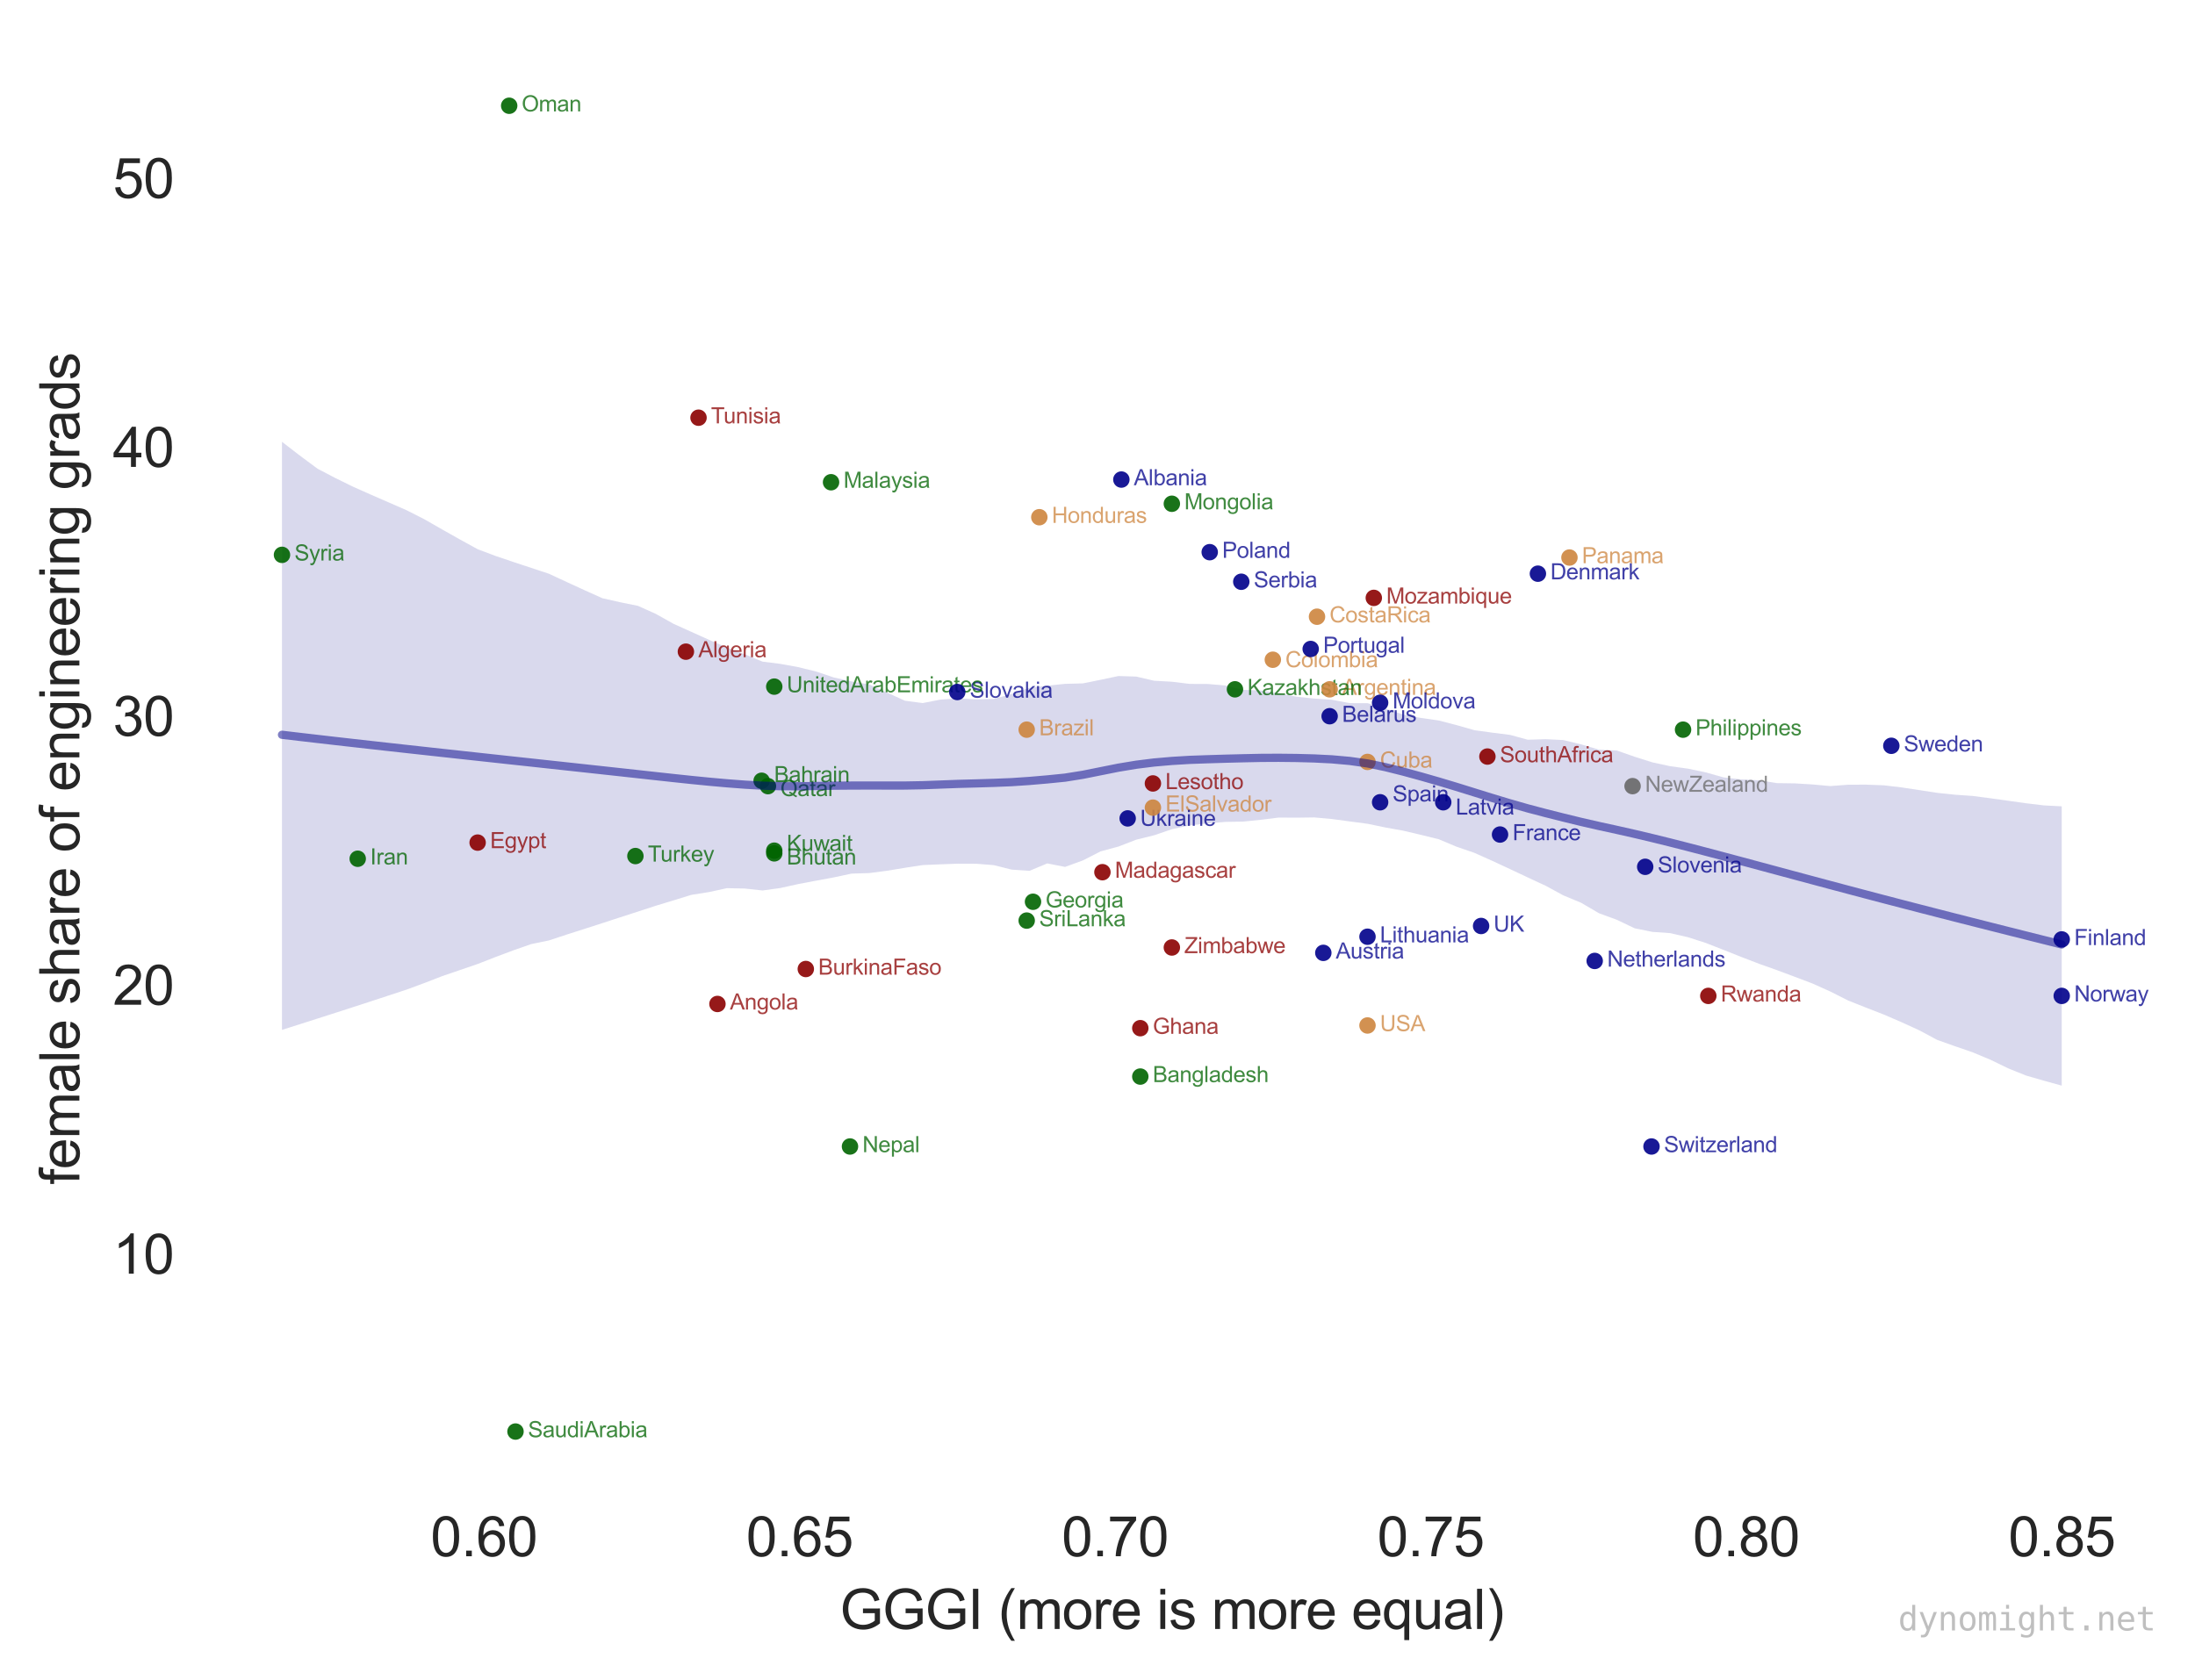 <?xml version="1.0" encoding="utf-8" standalone="no"?>
<!DOCTYPE svg PUBLIC "-//W3C//DTD SVG 1.1//EN"
  "http://www.w3.org/Graphics/SVG/1.1/DTD/svg11.dtd">
<svg height="306.542pt" version="1.1" viewBox="0 0 400.405 306.542" width="400.405pt" xmlns="http://www.w3.org/2000/svg" xmlns:xlink="http://www.w3.org/1999/xlink">
 <defs>
  <style type="text/css">*{stroke-linecap:butt;stroke-linejoin:round;}</style>
 </defs>
 <g id="figure_1">
  <g id="patch_1">
   <path d="M 0 306.542 
L 400.405 306.542 
L 400.405 0 
L 0 0 
z
" style="fill:#ffffff;"/>
  </g>
  <g id="axes_1">
   <g id="patch_2">
    <path d="M 35.206 273.312 
L 392.326 273.312 
L 392.326 7.2 
L 35.206 7.2 
z
" style="fill:#ffffff;"/>
   </g>
   <g id="matplotlib.axis_1">
    <g id="xtick_1">
     <g id="line2d_1"/>
     <g id="text_1">
      <!-- 0.60 -->
      <g style="fill:#262626;" transform="translate(78.549 283.97)scale(0.1 -0.1)">
       <defs>
        <path d="M 266 2259 
Q 266 3072 433 3567 
Q 600 4063 929 4331 
Q 1259 4600 1759 4600 
Q 2128 4600 2406 4451 
Q 2684 4303 2865 4023 
Q 3047 3744 3150 3342 
Q 3253 2941 3253 2259 
Q 3253 1453 3087 958 
Q 2922 463 2592 192 
Q 2263 -78 1759 -78 
Q 1097 -78 719 397 
Q 266 969 266 2259 
z
M 844 2259 
Q 844 1131 1108 757 
Q 1372 384 1759 384 
Q 2147 384 2411 759 
Q 2675 1134 2675 2259 
Q 2675 3391 2411 3762 
Q 2147 4134 1753 4134 
Q 1366 4134 1134 3806 
Q 844 3388 844 2259 
z
" id="ArialMT-30" transform="scale(0.016)"/>
        <path d="M 581 0 
L 581 641 
L 1222 641 
L 1222 0 
L 581 0 
z
" id="ArialMT-2e" transform="scale(0.016)"/>
        <path d="M 3184 3459 
L 2625 3416 
Q 2550 3747 2413 3897 
Q 2184 4138 1850 4138 
Q 1581 4138 1378 3988 
Q 1113 3794 959 3422 
Q 806 3050 800 2363 
Q 1003 2672 1297 2822 
Q 1591 2972 1913 2972 
Q 2475 2972 2870 2558 
Q 3266 2144 3266 1488 
Q 3266 1056 3080 686 
Q 2894 316 2569 119 
Q 2244 -78 1831 -78 
Q 1128 -78 684 439 
Q 241 956 241 2144 
Q 241 3472 731 4075 
Q 1159 4600 1884 4600 
Q 2425 4600 2770 4297 
Q 3116 3994 3184 3459 
z
M 888 1484 
Q 888 1194 1011 928 
Q 1134 663 1356 523 
Q 1578 384 1822 384 
Q 2178 384 2434 671 
Q 2691 959 2691 1453 
Q 2691 1928 2437 2201 
Q 2184 2475 1800 2475 
Q 1419 2475 1153 2201 
Q 888 1928 888 1484 
z
" id="ArialMT-36" transform="scale(0.016)"/>
       </defs>
       <use xlink:href="#ArialMT-30"/>
       <use x="55.615" xlink:href="#ArialMT-2e"/>
       <use x="83.398" xlink:href="#ArialMT-36"/>
       <use x="139.014" xlink:href="#ArialMT-30"/>
      </g>
     </g>
    </g>
    <g id="xtick_2">
     <g id="line2d_2"/>
     <g id="text_2">
      <!-- 0.65 -->
      <g style="fill:#262626;" transform="translate(136.112 283.97)scale(0.1 -0.1)">
       <defs>
        <path d="M 266 1200 
L 856 1250 
Q 922 819 1161 601 
Q 1400 384 1738 384 
Q 2144 384 2425 690 
Q 2706 997 2706 1503 
Q 2706 1984 2436 2262 
Q 2166 2541 1728 2541 
Q 1456 2541 1237 2417 
Q 1019 2294 894 2097 
L 366 2166 
L 809 4519 
L 3088 4519 
L 3088 3981 
L 1259 3981 
L 1013 2750 
Q 1425 3038 1878 3038 
Q 2478 3038 2890 2622 
Q 3303 2206 3303 1553 
Q 3303 931 2941 478 
Q 2500 -78 1738 -78 
Q 1113 -78 717 272 
Q 322 622 266 1200 
z
" id="ArialMT-35" transform="scale(0.016)"/>
       </defs>
       <use xlink:href="#ArialMT-30"/>
       <use x="55.615" xlink:href="#ArialMT-2e"/>
       <use x="83.398" xlink:href="#ArialMT-36"/>
       <use x="139.014" xlink:href="#ArialMT-35"/>
      </g>
     </g>
    </g>
    <g id="xtick_3">
     <g id="line2d_3"/>
     <g id="text_3">
      <!-- 0.70 -->
      <g style="fill:#262626;" transform="translate(193.674 283.97)scale(0.1 -0.1)">
       <defs>
        <path d="M 303 3981 
L 303 4522 
L 3269 4522 
L 3269 4084 
Q 2831 3619 2401 2847 
Q 1972 2075 1738 1259 
Q 1569 684 1522 0 
L 944 0 
Q 953 541 1156 1306 
Q 1359 2072 1739 2783 
Q 2119 3494 2547 3981 
L 303 3981 
z
" id="ArialMT-37" transform="scale(0.016)"/>
       </defs>
       <use xlink:href="#ArialMT-30"/>
       <use x="55.615" xlink:href="#ArialMT-2e"/>
       <use x="83.398" xlink:href="#ArialMT-37"/>
       <use x="139.014" xlink:href="#ArialMT-30"/>
      </g>
     </g>
    </g>
    <g id="xtick_4">
     <g id="line2d_4"/>
     <g id="text_4">
      <!-- 0.75 -->
      <g style="fill:#262626;" transform="translate(251.237 283.97)scale(0.1 -0.1)">
       <use xlink:href="#ArialMT-30"/>
       <use x="55.615" xlink:href="#ArialMT-2e"/>
       <use x="83.398" xlink:href="#ArialMT-37"/>
       <use x="139.014" xlink:href="#ArialMT-35"/>
      </g>
     </g>
    </g>
    <g id="xtick_5">
     <g id="line2d_5"/>
     <g id="text_5">
      <!-- 0.80 -->
      <g style="fill:#262626;" transform="translate(308.8 283.97)scale(0.1 -0.1)">
       <defs>
        <path d="M 1131 2484 
Q 781 2613 612 2850 
Q 444 3088 444 3419 
Q 444 3919 803 4259 
Q 1163 4600 1759 4600 
Q 2359 4600 2725 4251 
Q 3091 3903 3091 3403 
Q 3091 3084 2923 2848 
Q 2756 2613 2416 2484 
Q 2838 2347 3058 2040 
Q 3278 1734 3278 1309 
Q 3278 722 2862 322 
Q 2447 -78 1769 -78 
Q 1091 -78 675 323 
Q 259 725 259 1325 
Q 259 1772 486 2073 
Q 713 2375 1131 2484 
z
M 1019 3438 
Q 1019 3113 1228 2906 
Q 1438 2700 1772 2700 
Q 2097 2700 2305 2904 
Q 2513 3109 2513 3406 
Q 2513 3716 2298 3927 
Q 2084 4138 1766 4138 
Q 1444 4138 1231 3931 
Q 1019 3725 1019 3438 
z
M 838 1322 
Q 838 1081 952 856 
Q 1066 631 1291 507 
Q 1516 384 1775 384 
Q 2178 384 2440 643 
Q 2703 903 2703 1303 
Q 2703 1709 2433 1975 
Q 2163 2241 1756 2241 
Q 1359 2241 1098 1978 
Q 838 1716 838 1322 
z
" id="ArialMT-38" transform="scale(0.016)"/>
       </defs>
       <use xlink:href="#ArialMT-30"/>
       <use x="55.615" xlink:href="#ArialMT-2e"/>
       <use x="83.398" xlink:href="#ArialMT-38"/>
       <use x="139.014" xlink:href="#ArialMT-30"/>
      </g>
     </g>
    </g>
    <g id="xtick_6">
     <g id="line2d_6"/>
     <g id="text_6">
      <!-- 0.85 -->
      <g style="fill:#262626;" transform="translate(366.363 283.97)scale(0.1 -0.1)">
       <use xlink:href="#ArialMT-30"/>
       <use x="55.615" xlink:href="#ArialMT-2e"/>
       <use x="83.398" xlink:href="#ArialMT-38"/>
       <use x="139.014" xlink:href="#ArialMT-35"/>
      </g>
     </g>
    </g>
    <g id="text_7">
     <!-- GGGI (more is more equal) -->
     <g style="fill:#262626;" transform="translate(153.199 297.237)scale(0.1 -0.1)">
      <defs>
       <path d="M 2638 1797 
L 2638 2334 
L 4578 2338 
L 4578 638 
Q 4131 281 3656 101 
Q 3181 -78 2681 -78 
Q 2006 -78 1454 211 
Q 903 500 622 1047 
Q 341 1594 341 2269 
Q 341 2938 620 3517 
Q 900 4097 1425 4378 
Q 1950 4659 2634 4659 
Q 3131 4659 3532 4498 
Q 3934 4338 4162 4050 
Q 4391 3763 4509 3300 
L 3963 3150 
Q 3859 3500 3706 3700 
Q 3553 3900 3268 4020 
Q 2984 4141 2638 4141 
Q 2222 4141 1919 4014 
Q 1616 3888 1430 3681 
Q 1244 3475 1141 3228 
Q 966 2803 966 2306 
Q 966 1694 1177 1281 
Q 1388 869 1791 669 
Q 2194 469 2647 469 
Q 3041 469 3416 620 
Q 3791 772 3984 944 
L 3984 1797 
L 2638 1797 
z
" id="ArialMT-47" transform="scale(0.016)"/>
       <path d="M 597 0 
L 597 4581 
L 1203 4581 
L 1203 0 
L 597 0 
z
" id="ArialMT-49" transform="scale(0.016)"/>
       <path id="ArialMT-20" transform="scale(0.016)"/>
       <path d="M 1497 -1347 
Q 1031 -759 709 28 
Q 388 816 388 1659 
Q 388 2403 628 3084 
Q 909 3875 1497 4659 
L 1900 4659 
Q 1522 4009 1400 3731 
Q 1209 3300 1100 2831 
Q 966 2247 966 1656 
Q 966 153 1900 -1347 
L 1497 -1347 
z
" id="ArialMT-28" transform="scale(0.016)"/>
       <path d="M 422 0 
L 422 3319 
L 925 3319 
L 925 2853 
Q 1081 3097 1340 3245 
Q 1600 3394 1931 3394 
Q 2300 3394 2536 3241 
Q 2772 3088 2869 2813 
Q 3263 3394 3894 3394 
Q 4388 3394 4653 3120 
Q 4919 2847 4919 2278 
L 4919 0 
L 4359 0 
L 4359 2091 
Q 4359 2428 4304 2576 
Q 4250 2725 4106 2815 
Q 3963 2906 3769 2906 
Q 3419 2906 3187 2673 
Q 2956 2441 2956 1928 
L 2956 0 
L 2394 0 
L 2394 2156 
Q 2394 2531 2256 2718 
Q 2119 2906 1806 2906 
Q 1569 2906 1367 2781 
Q 1166 2656 1075 2415 
Q 984 2175 984 1722 
L 984 0 
L 422 0 
z
" id="ArialMT-6d" transform="scale(0.016)"/>
       <path d="M 213 1659 
Q 213 2581 725 3025 
Q 1153 3394 1769 3394 
Q 2453 3394 2887 2945 
Q 3322 2497 3322 1706 
Q 3322 1066 3130 698 
Q 2938 331 2570 128 
Q 2203 -75 1769 -75 
Q 1072 -75 642 372 
Q 213 819 213 1659 
z
M 791 1659 
Q 791 1022 1069 705 
Q 1347 388 1769 388 
Q 2188 388 2466 706 
Q 2744 1025 2744 1678 
Q 2744 2294 2464 2611 
Q 2184 2928 1769 2928 
Q 1347 2928 1069 2612 
Q 791 2297 791 1659 
z
" id="ArialMT-6f" transform="scale(0.016)"/>
       <path d="M 416 0 
L 416 3319 
L 922 3319 
L 922 2816 
Q 1116 3169 1280 3281 
Q 1444 3394 1641 3394 
Q 1925 3394 2219 3213 
L 2025 2691 
Q 1819 2813 1613 2813 
Q 1428 2813 1281 2702 
Q 1134 2591 1072 2394 
Q 978 2094 978 1738 
L 978 0 
L 416 0 
z
" id="ArialMT-72" transform="scale(0.016)"/>
       <path d="M 2694 1069 
L 3275 997 
Q 3138 488 2766 206 
Q 2394 -75 1816 -75 
Q 1088 -75 661 373 
Q 234 822 234 1631 
Q 234 2469 665 2931 
Q 1097 3394 1784 3394 
Q 2450 3394 2872 2941 
Q 3294 2488 3294 1666 
Q 3294 1616 3291 1516 
L 816 1516 
Q 847 969 1125 678 
Q 1403 388 1819 388 
Q 2128 388 2347 550 
Q 2566 713 2694 1069 
z
M 847 1978 
L 2700 1978 
Q 2663 2397 2488 2606 
Q 2219 2931 1791 2931 
Q 1403 2931 1139 2672 
Q 875 2413 847 1978 
z
" id="ArialMT-65" transform="scale(0.016)"/>
       <path d="M 425 3934 
L 425 4581 
L 988 4581 
L 988 3934 
L 425 3934 
z
M 425 0 
L 425 3319 
L 988 3319 
L 988 0 
L 425 0 
z
" id="ArialMT-69" transform="scale(0.016)"/>
       <path d="M 197 991 
L 753 1078 
Q 800 744 1014 566 
Q 1228 388 1613 388 
Q 2000 388 2187 545 
Q 2375 703 2375 916 
Q 2375 1106 2209 1216 
Q 2094 1291 1634 1406 
Q 1016 1563 777 1677 
Q 538 1791 414 1992 
Q 291 2194 291 2438 
Q 291 2659 392 2848 
Q 494 3038 669 3163 
Q 800 3259 1026 3326 
Q 1253 3394 1513 3394 
Q 1903 3394 2198 3281 
Q 2494 3169 2634 2976 
Q 2775 2784 2828 2463 
L 2278 2388 
Q 2241 2644 2061 2787 
Q 1881 2931 1553 2931 
Q 1166 2931 1000 2803 
Q 834 2675 834 2503 
Q 834 2394 903 2306 
Q 972 2216 1119 2156 
Q 1203 2125 1616 2013 
Q 2213 1853 2448 1751 
Q 2684 1650 2818 1456 
Q 2953 1263 2953 975 
Q 2953 694 2789 445 
Q 2625 197 2315 61 
Q 2006 -75 1616 -75 
Q 969 -75 630 194 
Q 291 463 197 991 
z
" id="ArialMT-73" transform="scale(0.016)"/>
       <path d="M 2538 -1272 
L 2538 353 
Q 2406 169 2170 47 
Q 1934 -75 1669 -75 
Q 1078 -75 651 397 
Q 225 869 225 1691 
Q 225 2191 398 2587 
Q 572 2984 901 3189 
Q 1231 3394 1625 3394 
Q 2241 3394 2594 2875 
L 2594 3319 
L 3100 3319 
L 3100 -1272 
L 2538 -1272 
z
M 803 1669 
Q 803 1028 1072 708 
Q 1341 388 1716 388 
Q 2075 388 2334 692 
Q 2594 997 2594 1619 
Q 2594 2281 2320 2615 
Q 2047 2950 1678 2950 
Q 1313 2950 1058 2639 
Q 803 2328 803 1669 
z
" id="ArialMT-71" transform="scale(0.016)"/>
       <path d="M 2597 0 
L 2597 488 
Q 2209 -75 1544 -75 
Q 1250 -75 995 37 
Q 741 150 617 320 
Q 494 491 444 738 
Q 409 903 409 1263 
L 409 3319 
L 972 3319 
L 972 1478 
Q 972 1038 1006 884 
Q 1059 663 1231 536 
Q 1403 409 1656 409 
Q 1909 409 2131 539 
Q 2353 669 2445 892 
Q 2538 1116 2538 1541 
L 2538 3319 
L 3100 3319 
L 3100 0 
L 2597 0 
z
" id="ArialMT-75" transform="scale(0.016)"/>
       <path d="M 2588 409 
Q 2275 144 1986 34 
Q 1697 -75 1366 -75 
Q 819 -75 525 192 
Q 231 459 231 875 
Q 231 1119 342 1320 
Q 453 1522 633 1644 
Q 813 1766 1038 1828 
Q 1203 1872 1538 1913 
Q 2219 1994 2541 2106 
Q 2544 2222 2544 2253 
Q 2544 2597 2384 2738 
Q 2169 2928 1744 2928 
Q 1347 2928 1158 2789 
Q 969 2650 878 2297 
L 328 2372 
Q 403 2725 575 2942 
Q 747 3159 1072 3276 
Q 1397 3394 1825 3394 
Q 2250 3394 2515 3294 
Q 2781 3194 2906 3042 
Q 3031 2891 3081 2659 
Q 3109 2516 3109 2141 
L 3109 1391 
Q 3109 606 3145 398 
Q 3181 191 3288 0 
L 2700 0 
Q 2613 175 2588 409 
z
M 2541 1666 
Q 2234 1541 1622 1453 
Q 1275 1403 1131 1340 
Q 988 1278 909 1158 
Q 831 1038 831 891 
Q 831 666 1001 516 
Q 1172 366 1500 366 
Q 1825 366 2078 508 
Q 2331 650 2450 897 
Q 2541 1088 2541 1459 
L 2541 1666 
z
" id="ArialMT-61" transform="scale(0.016)"/>
       <path d="M 409 0 
L 409 4581 
L 972 4581 
L 972 0 
L 409 0 
z
" id="ArialMT-6c" transform="scale(0.016)"/>
       <path d="M 791 -1347 
L 388 -1347 
Q 1322 153 1322 1656 
Q 1322 2244 1188 2822 
Q 1081 3291 891 3722 
Q 769 4003 388 4659 
L 791 4659 
Q 1378 3875 1659 3084 
Q 1900 2403 1900 1659 
Q 1900 816 1576 28 
Q 1253 -759 791 -1347 
z
" id="ArialMT-29" transform="scale(0.016)"/>
      </defs>
      <use xlink:href="#ArialMT-47"/>
      <use x="77.783" xlink:href="#ArialMT-47"/>
      <use x="155.566" xlink:href="#ArialMT-47"/>
      <use x="233.35" xlink:href="#ArialMT-49"/>
      <use x="261.133" xlink:href="#ArialMT-20"/>
      <use x="288.916" xlink:href="#ArialMT-28"/>
      <use x="322.217" xlink:href="#ArialMT-6d"/>
      <use x="405.518" xlink:href="#ArialMT-6f"/>
      <use x="461.133" xlink:href="#ArialMT-72"/>
      <use x="494.434" xlink:href="#ArialMT-65"/>
      <use x="550.049" xlink:href="#ArialMT-20"/>
      <use x="577.832" xlink:href="#ArialMT-69"/>
      <use x="600.049" xlink:href="#ArialMT-73"/>
      <use x="650.049" xlink:href="#ArialMT-20"/>
      <use x="677.832" xlink:href="#ArialMT-6d"/>
      <use x="761.133" xlink:href="#ArialMT-6f"/>
      <use x="816.748" xlink:href="#ArialMT-72"/>
      <use x="850.049" xlink:href="#ArialMT-65"/>
      <use x="905.664" xlink:href="#ArialMT-20"/>
      <use x="933.447" xlink:href="#ArialMT-65"/>
      <use x="989.062" xlink:href="#ArialMT-71"/>
      <use x="1044.678" xlink:href="#ArialMT-75"/>
      <use x="1100.293" xlink:href="#ArialMT-61"/>
      <use x="1155.908" xlink:href="#ArialMT-6c"/>
      <use x="1178.125" xlink:href="#ArialMT-29"/>
     </g>
    </g>
   </g>
   <g id="matplotlib.axis_2">
    <g id="ytick_1">
     <g id="line2d_7"/>
     <g id="text_8">
      <!-- 10 -->
      <g style="fill:#262626;" transform="translate(20.584 232.408)scale(0.1 -0.1)">
       <defs>
        <path d="M 2384 0 
L 1822 0 
L 1822 3584 
Q 1619 3391 1289 3197 
Q 959 3003 697 2906 
L 697 3450 
Q 1169 3672 1522 3987 
Q 1875 4303 2022 4600 
L 2384 4600 
L 2384 0 
z
" id="ArialMT-31" transform="scale(0.016)"/>
       </defs>
       <use xlink:href="#ArialMT-31"/>
       <use x="55.615" xlink:href="#ArialMT-30"/>
      </g>
     </g>
    </g>
    <g id="ytick_2">
     <g id="line2d_8"/>
     <g id="text_9">
      <!-- 20 -->
      <g style="fill:#262626;" transform="translate(20.584 183.337)scale(0.1 -0.1)">
       <defs>
        <path d="M 3222 541 
L 3222 0 
L 194 0 
Q 188 203 259 391 
Q 375 700 629 1000 
Q 884 1300 1366 1694 
Q 2113 2306 2375 2664 
Q 2638 3022 2638 3341 
Q 2638 3675 2398 3904 
Q 2159 4134 1775 4134 
Q 1369 4134 1125 3890 
Q 881 3647 878 3216 
L 300 3275 
Q 359 3922 746 4261 
Q 1134 4600 1788 4600 
Q 2447 4600 2831 4234 
Q 3216 3869 3216 3328 
Q 3216 3053 3103 2787 
Q 2991 2522 2730 2228 
Q 2469 1934 1863 1422 
Q 1356 997 1212 845 
Q 1069 694 975 541 
L 3222 541 
z
" id="ArialMT-32" transform="scale(0.016)"/>
       </defs>
       <use xlink:href="#ArialMT-32"/>
       <use x="55.615" xlink:href="#ArialMT-30"/>
      </g>
     </g>
    </g>
    <g id="ytick_3">
     <g id="line2d_9"/>
     <g id="text_10">
      <!-- 30 -->
      <g style="fill:#262626;" transform="translate(20.584 134.266)scale(0.1 -0.1)">
       <defs>
        <path d="M 269 1209 
L 831 1284 
Q 928 806 1161 595 
Q 1394 384 1728 384 
Q 2125 384 2398 659 
Q 2672 934 2672 1341 
Q 2672 1728 2419 1979 
Q 2166 2231 1775 2231 
Q 1616 2231 1378 2169 
L 1441 2663 
Q 1497 2656 1531 2656 
Q 1891 2656 2178 2843 
Q 2466 3031 2466 3422 
Q 2466 3731 2256 3934 
Q 2047 4138 1716 4138 
Q 1388 4138 1169 3931 
Q 950 3725 888 3313 
L 325 3413 
Q 428 3978 793 4289 
Q 1159 4600 1703 4600 
Q 2078 4600 2393 4439 
Q 2709 4278 2876 4000 
Q 3044 3722 3044 3409 
Q 3044 3113 2884 2869 
Q 2725 2625 2413 2481 
Q 2819 2388 3044 2092 
Q 3269 1797 3269 1353 
Q 3269 753 2831 336 
Q 2394 -81 1725 -81 
Q 1122 -81 723 278 
Q 325 638 269 1209 
z
" id="ArialMT-33" transform="scale(0.016)"/>
       </defs>
       <use xlink:href="#ArialMT-33"/>
       <use x="55.615" xlink:href="#ArialMT-30"/>
      </g>
     </g>
    </g>
    <g id="ytick_4">
     <g id="line2d_10"/>
     <g id="text_11">
      <!-- 40 -->
      <g style="fill:#262626;" transform="translate(20.584 85.195)scale(0.1 -0.1)">
       <defs>
        <path d="M 2069 0 
L 2069 1097 
L 81 1097 
L 81 1613 
L 2172 4581 
L 2631 4581 
L 2631 1613 
L 3250 1613 
L 3250 1097 
L 2631 1097 
L 2631 0 
L 2069 0 
z
M 2069 1613 
L 2069 3678 
L 634 1613 
L 2069 1613 
z
" id="ArialMT-34" transform="scale(0.016)"/>
       </defs>
       <use xlink:href="#ArialMT-34"/>
       <use x="55.615" xlink:href="#ArialMT-30"/>
      </g>
     </g>
    </g>
    <g id="ytick_5">
     <g id="line2d_11"/>
     <g id="text_12">
      <!-- 50 -->
      <g style="fill:#262626;" transform="translate(20.584 36.124)scale(0.1 -0.1)">
       <use xlink:href="#ArialMT-35"/>
       <use x="55.615" xlink:href="#ArialMT-30"/>
      </g>
     </g>
    </g>
    <g id="text_13">
     <!-- female share of engineering grads -->
     <g style="fill:#262626;" transform="translate(14.48 216.131)rotate(-90)scale(0.1 -0.1)">
      <defs>
       <path d="M 556 0 
L 556 2881 
L 59 2881 
L 59 3319 
L 556 3319 
L 556 3672 
Q 556 4006 616 4169 
Q 697 4388 901 4523 
Q 1106 4659 1475 4659 
Q 1713 4659 2000 4603 
L 1916 4113 
Q 1741 4144 1584 4144 
Q 1328 4144 1222 4034 
Q 1116 3925 1116 3625 
L 1116 3319 
L 1763 3319 
L 1763 2881 
L 1116 2881 
L 1116 0 
L 556 0 
z
" id="ArialMT-66" transform="scale(0.016)"/>
       <path d="M 422 0 
L 422 4581 
L 984 4581 
L 984 2938 
Q 1378 3394 1978 3394 
Q 2347 3394 2619 3248 
Q 2891 3103 3008 2847 
Q 3125 2591 3125 2103 
L 3125 0 
L 2563 0 
L 2563 2103 
Q 2563 2525 2380 2717 
Q 2197 2909 1863 2909 
Q 1613 2909 1392 2779 
Q 1172 2650 1078 2428 
Q 984 2206 984 1816 
L 984 0 
L 422 0 
z
" id="ArialMT-68" transform="scale(0.016)"/>
       <path d="M 422 0 
L 422 3319 
L 928 3319 
L 928 2847 
Q 1294 3394 1984 3394 
Q 2284 3394 2536 3286 
Q 2788 3178 2913 3003 
Q 3038 2828 3088 2588 
Q 3119 2431 3119 2041 
L 3119 0 
L 2556 0 
L 2556 2019 
Q 2556 2363 2490 2533 
Q 2425 2703 2258 2804 
Q 2091 2906 1866 2906 
Q 1506 2906 1245 2678 
Q 984 2450 984 1813 
L 984 0 
L 422 0 
z
" id="ArialMT-6e" transform="scale(0.016)"/>
       <path d="M 319 -275 
L 866 -356 
Q 900 -609 1056 -725 
Q 1266 -881 1628 -881 
Q 2019 -881 2231 -725 
Q 2444 -569 2519 -288 
Q 2563 -116 2559 434 
Q 2191 0 1641 0 
Q 956 0 581 494 
Q 206 988 206 1678 
Q 206 2153 378 2554 
Q 550 2956 876 3175 
Q 1203 3394 1644 3394 
Q 2231 3394 2613 2919 
L 2613 3319 
L 3131 3319 
L 3131 450 
Q 3131 -325 2973 -648 
Q 2816 -972 2473 -1159 
Q 2131 -1347 1631 -1347 
Q 1038 -1347 672 -1080 
Q 306 -813 319 -275 
z
M 784 1719 
Q 784 1066 1043 766 
Q 1303 466 1694 466 
Q 2081 466 2343 764 
Q 2606 1063 2606 1700 
Q 2606 2309 2336 2618 
Q 2066 2928 1684 2928 
Q 1309 2928 1046 2623 
Q 784 2319 784 1719 
z
" id="ArialMT-67" transform="scale(0.016)"/>
       <path d="M 2575 0 
L 2575 419 
Q 2259 -75 1647 -75 
Q 1250 -75 917 144 
Q 584 363 401 755 
Q 219 1147 219 1656 
Q 219 2153 384 2558 
Q 550 2963 881 3178 
Q 1213 3394 1622 3394 
Q 1922 3394 2156 3267 
Q 2391 3141 2538 2938 
L 2538 4581 
L 3097 4581 
L 3097 0 
L 2575 0 
z
M 797 1656 
Q 797 1019 1065 703 
Q 1334 388 1700 388 
Q 2069 388 2326 689 
Q 2584 991 2584 1609 
Q 2584 2291 2321 2609 
Q 2059 2928 1675 2928 
Q 1300 2928 1048 2622 
Q 797 2316 797 1656 
z
" id="ArialMT-64" transform="scale(0.016)"/>
      </defs>
      <use xlink:href="#ArialMT-66"/>
      <use x="27.783" xlink:href="#ArialMT-65"/>
      <use x="83.398" xlink:href="#ArialMT-6d"/>
      <use x="166.699" xlink:href="#ArialMT-61"/>
      <use x="222.314" xlink:href="#ArialMT-6c"/>
      <use x="244.531" xlink:href="#ArialMT-65"/>
      <use x="300.146" xlink:href="#ArialMT-20"/>
      <use x="327.93" xlink:href="#ArialMT-73"/>
      <use x="377.93" xlink:href="#ArialMT-68"/>
      <use x="433.545" xlink:href="#ArialMT-61"/>
      <use x="489.16" xlink:href="#ArialMT-72"/>
      <use x="522.461" xlink:href="#ArialMT-65"/>
      <use x="578.076" xlink:href="#ArialMT-20"/>
      <use x="605.859" xlink:href="#ArialMT-6f"/>
      <use x="661.475" xlink:href="#ArialMT-66"/>
      <use x="689.258" xlink:href="#ArialMT-20"/>
      <use x="717.041" xlink:href="#ArialMT-65"/>
      <use x="772.656" xlink:href="#ArialMT-6e"/>
      <use x="828.271" xlink:href="#ArialMT-67"/>
      <use x="883.887" xlink:href="#ArialMT-69"/>
      <use x="906.104" xlink:href="#ArialMT-6e"/>
      <use x="961.719" xlink:href="#ArialMT-65"/>
      <use x="1017.334" xlink:href="#ArialMT-65"/>
      <use x="1072.949" xlink:href="#ArialMT-72"/>
      <use x="1106.25" xlink:href="#ArialMT-69"/>
      <use x="1128.467" xlink:href="#ArialMT-6e"/>
      <use x="1184.082" xlink:href="#ArialMT-67"/>
      <use x="1239.697" xlink:href="#ArialMT-20"/>
      <use x="1267.48" xlink:href="#ArialMT-67"/>
      <use x="1323.096" xlink:href="#ArialMT-72"/>
      <use x="1356.396" xlink:href="#ArialMT-61"/>
      <use x="1412.012" xlink:href="#ArialMT-64"/>
      <use x="1467.627" xlink:href="#ArialMT-73"/>
     </g>
    </g>
   </g>
   <g id="PolyCollection_1">
    <path clip-path="url(#pcf4dd76b9d)" d="M 51.439 80.616 
L 51.439 187.922 
L 54.686 186.89 
L 57.932 185.853 
L 61.179 184.812 
L 64.425 183.763 
L 67.672 182.706 
L 70.918 181.642 
L 74.165 180.573 
L 77.411 179.375 
L 80.658 178.114 
L 83.904 177.005 
L 87.151 175.894 
L 90.398 174.625 
L 93.644 173.408 
L 96.891 172.272 
L 100.137 171.6 
L 103.384 170.528 
L 106.63 169.493 
L 109.877 168.443 
L 113.123 167.385 
L 116.37 166.335 
L 119.616 165.276 
L 122.863 164.289 
L 126.11 163.288 
L 129.356 162.772 
L 132.603 162.064 
L 135.849 162.13 
L 139.096 162.485 
L 142.342 162.041 
L 145.589 161.318 
L 148.835 160.702 
L 152.082 160.102 
L 155.328 159.408 
L 158.575 159.312 
L 161.822 158.884 
L 165.068 158.348 
L 168.315 157.849 
L 171.561 157.714 
L 174.808 157.594 
L 178.054 157.607 
L 181.301 157.865 
L 184.547 158.681 
L 187.794 158.903 
L 191.04 157.548 
L 194.287 158.185 
L 197.534 157.002 
L 200.78 155.346 
L 204.027 154.471 
L 207.273 153.217 
L 210.52 152.414 
L 213.766 151.306 
L 217.013 150.612 
L 220.259 150.242 
L 223.506 149.97 
L 226.752 149.918 
L 229.999 149.589 
L 233.246 149.182 
L 236.492 149.2 
L 239.739 149.157 
L 242.985 149.45 
L 246.232 149.889 
L 249.478 150.318 
L 252.725 150.994 
L 255.971 151.576 
L 259.218 152.338 
L 262.464 153.141 
L 265.711 154.506 
L 268.958 155.622 
L 272.204 157.073 
L 275.451 158.579 
L 278.697 160.109 
L 281.944 161.619 
L 285.19 163.384 
L 288.437 164.733 
L 291.683 166.64 
L 294.93 167.829 
L 298.176 169.381 
L 301.423 170.042 
L 304.67 170.268 
L 307.916 171.015 
L 311.163 172.058 
L 314.409 173.332 
L 317.656 174.62 
L 320.902 175.87 
L 324.149 177.022 
L 327.395 178.236 
L 330.642 179.466 
L 333.888 180.926 
L 337.135 182.565 
L 340.382 183.857 
L 343.628 185.12 
L 346.875 186.522 
L 350.121 188.006 
L 353.368 189.746 
L 356.614 190.901 
L 359.861 192.022 
L 363.107 193.379 
L 366.354 194.955 
L 369.6 196.261 
L 372.847 197.197 
L 376.094 198.095 
L 376.094 147.13 
L 376.094 147.13 
L 372.847 146.962 
L 369.6 146.573 
L 366.354 146.117 
L 363.107 145.663 
L 359.861 145.236 
L 356.614 145.012 
L 353.368 144.669 
L 350.121 144.17 
L 346.875 143.678 
L 343.628 143.294 
L 340.382 143.174 
L 337.135 143.188 
L 333.888 143.435 
L 330.642 143.14 
L 327.395 142.943 
L 324.149 142.899 
L 320.902 142.385 
L 317.656 142.226 
L 314.409 141.854 
L 311.163 140.94 
L 307.916 140.259 
L 304.67 139.811 
L 301.423 139.108 
L 298.176 138.08 
L 294.93 136.948 
L 291.683 136.794 
L 288.437 135.828 
L 285.19 135.04 
L 281.944 134.878 
L 278.697 134.98 
L 275.451 134.095 
L 272.204 133.685 
L 268.958 133.239 
L 265.711 132.314 
L 262.464 131.469 
L 259.218 131.005 
L 255.971 130.403 
L 252.725 129.272 
L 249.478 128.311 
L 246.232 128.305 
L 242.985 127.69 
L 239.739 127.466 
L 236.492 127.127 
L 233.246 126.533 
L 229.999 125.999 
L 226.752 125.874 
L 223.506 125.083 
L 220.259 124.803 
L 217.013 124.79 
L 213.766 124.396 
L 210.52 124.212 
L 207.273 123.456 
L 204.027 123.355 
L 200.78 124.041 
L 197.534 124.698 
L 194.287 124.782 
L 191.04 125.114 
L 187.794 125.505 
L 184.547 126.61 
L 181.301 127.541 
L 178.054 127.61 
L 174.808 127.424 
L 171.561 127.651 
L 168.315 128.29 
L 165.068 127.859 
L 161.822 126.384 
L 158.575 124.896 
L 155.328 124.337 
L 152.082 123.611 
L 148.835 122.523 
L 145.589 121.727 
L 142.342 121.135 
L 139.096 120.728 
L 135.849 119.384 
L 132.603 118.16 
L 129.356 116.758 
L 126.11 115.291 
L 122.863 113.828 
L 119.616 112.007 
L 116.37 110.551 
L 113.123 109.889 
L 109.877 109.155 
L 106.63 107.693 
L 103.384 106.202 
L 100.137 104.691 
L 96.891 103.621 
L 93.644 102.544 
L 90.398 101.445 
L 87.151 100.226 
L 83.904 98.44 
L 80.658 96.607 
L 77.411 94.749 
L 74.165 93.1 
L 70.918 91.681 
L 67.672 90.267 
L 64.425 88.823 
L 61.179 87.228 
L 57.932 85.532 
L 54.686 83.121 
L 51.439 80.616 
z
" style="fill:#00008b;fill-opacity:0.15;"/>
   </g>
   <g id="text_14">
    <!-- Albania -->
    <g style="fill:#00008b;opacity:0.75;" transform="translate(206.829 88.539)scale(0.04 -0.04)">
     <defs>
      <path d="M -9 0 
L 1750 4581 
L 2403 4581 
L 4278 0 
L 3588 0 
L 3053 1388 
L 1138 1388 
L 634 0 
L -9 0 
z
M 1313 1881 
L 2866 1881 
L 2388 3150 
Q 2169 3728 2063 4100 
Q 1975 3659 1816 3225 
L 1313 1881 
z
" id="ArialMT-41" transform="scale(0.016)"/>
      <path d="M 941 0 
L 419 0 
L 419 4581 
L 981 4581 
L 981 2947 
Q 1338 3394 1891 3394 
Q 2197 3394 2470 3270 
Q 2744 3147 2920 2923 
Q 3097 2700 3197 2384 
Q 3297 2069 3297 1709 
Q 3297 856 2875 390 
Q 2453 -75 1863 -75 
Q 1275 -75 941 416 
L 941 0 
z
M 934 1684 
Q 934 1088 1097 822 
Q 1363 388 1816 388 
Q 2184 388 2453 708 
Q 2722 1028 2722 1663 
Q 2722 2313 2464 2622 
Q 2206 2931 1841 2931 
Q 1472 2931 1203 2611 
Q 934 2291 934 1684 
z
" id="ArialMT-62" transform="scale(0.016)"/>
     </defs>
     <use xlink:href="#ArialMT-41"/>
     <use x="66.699" xlink:href="#ArialMT-6c"/>
     <use x="88.916" xlink:href="#ArialMT-62"/>
     <use x="144.531" xlink:href="#ArialMT-61"/>
     <use x="200.146" xlink:href="#ArialMT-6e"/>
     <use x="255.762" xlink:href="#ArialMT-69"/>
     <use x="277.979" xlink:href="#ArialMT-61"/>
    </g>
   </g>
   <g id="text_15">
    <!-- Algeria -->
    <g style="fill:#8b0000;opacity:0.75;" transform="translate(127.392 119.921)scale(0.04 -0.04)">
     <use xlink:href="#ArialMT-41"/>
     <use x="66.699" xlink:href="#ArialMT-6c"/>
     <use x="88.916" xlink:href="#ArialMT-67"/>
     <use x="144.531" xlink:href="#ArialMT-65"/>
     <use x="200.146" xlink:href="#ArialMT-72"/>
     <use x="233.447" xlink:href="#ArialMT-69"/>
     <use x="255.664" xlink:href="#ArialMT-61"/>
    </g>
   </g>
   <g id="text_16">
    <!-- Angola -->
    <g style="fill:#8b0000;opacity:0.75;" transform="translate(133.148 184.204)scale(0.04 -0.04)">
     <use xlink:href="#ArialMT-41"/>
     <use x="66.699" xlink:href="#ArialMT-6e"/>
     <use x="122.314" xlink:href="#ArialMT-67"/>
     <use x="177.93" xlink:href="#ArialMT-6f"/>
     <use x="233.545" xlink:href="#ArialMT-6c"/>
     <use x="255.762" xlink:href="#ArialMT-61"/>
    </g>
   </g>
   <g id="text_17">
    <!-- Argentina -->
    <g style="fill:#cd853f;opacity:0.75;" transform="translate(244.82 126.791)scale(0.04 -0.04)">
     <defs>
      <path d="M 1650 503 
L 1731 6 
Q 1494 -44 1306 -44 
Q 1000 -44 831 53 
Q 663 150 594 308 
Q 525 466 525 972 
L 525 2881 
L 113 2881 
L 113 3319 
L 525 3319 
L 525 4141 
L 1084 4478 
L 1084 3319 
L 1650 3319 
L 1650 2881 
L 1084 2881 
L 1084 941 
Q 1084 700 1114 631 
Q 1144 563 1211 522 
Q 1278 481 1403 481 
Q 1497 481 1650 503 
z
" id="ArialMT-74" transform="scale(0.016)"/>
     </defs>
     <use xlink:href="#ArialMT-41"/>
     <use x="66.699" xlink:href="#ArialMT-72"/>
     <use x="100" xlink:href="#ArialMT-67"/>
     <use x="155.615" xlink:href="#ArialMT-65"/>
     <use x="211.23" xlink:href="#ArialMT-6e"/>
     <use x="266.846" xlink:href="#ArialMT-74"/>
     <use x="294.629" xlink:href="#ArialMT-69"/>
     <use x="316.846" xlink:href="#ArialMT-6e"/>
     <use x="372.461" xlink:href="#ArialMT-61"/>
    </g>
   </g>
   <g id="text_18">
    <!-- Austria -->
    <g style="fill:#00008b;opacity:0.75;" transform="translate(243.669 174.904)scale(0.04 -0.04)">
     <use xlink:href="#ArialMT-41"/>
     <use x="66.699" xlink:href="#ArialMT-75"/>
     <use x="122.314" xlink:href="#ArialMT-73"/>
     <use x="172.314" xlink:href="#ArialMT-74"/>
     <use x="200.098" xlink:href="#ArialMT-72"/>
     <use x="233.398" xlink:href="#ArialMT-69"/>
     <use x="255.615" xlink:href="#ArialMT-61"/>
    </g>
   </g>
   <g id="text_19">
    <!-- Bahrain -->
    <g style="fill:#006400;opacity:0.75;" transform="translate(141.207 142.717)scale(0.04 -0.04)">
     <defs>
      <path d="M 469 0 
L 469 4581 
L 2188 4581 
Q 2713 4581 3030 4442 
Q 3347 4303 3526 4014 
Q 3706 3725 3706 3409 
Q 3706 3116 3547 2856 
Q 3388 2597 3066 2438 
Q 3481 2316 3704 2022 
Q 3928 1728 3928 1328 
Q 3928 1006 3792 729 
Q 3656 453 3456 303 
Q 3256 153 2954 76 
Q 2653 0 2216 0 
L 469 0 
z
M 1075 2656 
L 2066 2656 
Q 2469 2656 2644 2709 
Q 2875 2778 2992 2937 
Q 3109 3097 3109 3338 
Q 3109 3566 3000 3739 
Q 2891 3913 2687 3977 
Q 2484 4041 1991 4041 
L 1075 4041 
L 1075 2656 
z
M 1075 541 
L 2216 541 
Q 2509 541 2628 563 
Q 2838 600 2978 687 
Q 3119 775 3209 942 
Q 3300 1109 3300 1328 
Q 3300 1584 3169 1773 
Q 3038 1963 2805 2039 
Q 2572 2116 2134 2116 
L 1075 2116 
L 1075 541 
z
" id="ArialMT-42" transform="scale(0.016)"/>
     </defs>
     <use xlink:href="#ArialMT-42"/>
     <use x="66.699" xlink:href="#ArialMT-61"/>
     <use x="122.314" xlink:href="#ArialMT-68"/>
     <use x="177.93" xlink:href="#ArialMT-72"/>
     <use x="211.23" xlink:href="#ArialMT-61"/>
     <use x="266.846" xlink:href="#ArialMT-69"/>
     <use x="289.062" xlink:href="#ArialMT-6e"/>
    </g>
   </g>
   <g id="text_20">
    <!-- Bangladesh -->
    <g style="fill:#006400;opacity:0.75;" transform="translate(210.283 197.453)scale(0.04 -0.04)">
     <use xlink:href="#ArialMT-42"/>
     <use x="66.699" xlink:href="#ArialMT-61"/>
     <use x="122.314" xlink:href="#ArialMT-6e"/>
     <use x="177.93" xlink:href="#ArialMT-67"/>
     <use x="233.545" xlink:href="#ArialMT-6c"/>
     <use x="255.762" xlink:href="#ArialMT-61"/>
     <use x="311.377" xlink:href="#ArialMT-64"/>
     <use x="366.992" xlink:href="#ArialMT-65"/>
     <use x="422.607" xlink:href="#ArialMT-73"/>
     <use x="472.607" xlink:href="#ArialMT-68"/>
    </g>
   </g>
   <g id="text_21">
    <!-- Belarus -->
    <g style="fill:#00008b;opacity:0.75;" transform="translate(244.82 131.721)scale(0.04 -0.04)">
     <use xlink:href="#ArialMT-42"/>
     <use x="66.699" xlink:href="#ArialMT-65"/>
     <use x="122.314" xlink:href="#ArialMT-6c"/>
     <use x="144.531" xlink:href="#ArialMT-61"/>
     <use x="200.146" xlink:href="#ArialMT-72"/>
     <use x="233.447" xlink:href="#ArialMT-75"/>
     <use x="289.062" xlink:href="#ArialMT-73"/>
    </g>
   </g>
   <g id="text_22">
    <!-- Bhutan -->
    <g style="fill:#006400;opacity:0.75;" transform="translate(143.51 157.744)scale(0.04 -0.04)">
     <use xlink:href="#ArialMT-42"/>
     <use x="66.699" xlink:href="#ArialMT-68"/>
     <use x="122.314" xlink:href="#ArialMT-75"/>
     <use x="177.93" xlink:href="#ArialMT-74"/>
     <use x="205.713" xlink:href="#ArialMT-61"/>
     <use x="261.328" xlink:href="#ArialMT-6e"/>
    </g>
   </g>
   <g id="text_23">
    <!-- Brazil -->
    <g style="fill:#cd853f;opacity:0.75;" transform="translate(189.56 134.175)scale(0.04 -0.04)">
     <defs>
      <path d="M 125 0 
L 125 456 
L 2238 2881 
Q 1878 2863 1603 2863 
L 250 2863 
L 250 3319 
L 2963 3319 
L 2963 2947 
L 1166 841 
L 819 456 
Q 1197 484 1528 484 
L 3063 484 
L 3063 0 
L 125 0 
z
" id="ArialMT-7a" transform="scale(0.016)"/>
     </defs>
     <use xlink:href="#ArialMT-42"/>
     <use x="66.699" xlink:href="#ArialMT-72"/>
     <use x="100" xlink:href="#ArialMT-61"/>
     <use x="155.615" xlink:href="#ArialMT-7a"/>
     <use x="205.615" xlink:href="#ArialMT-69"/>
     <use x="227.832" xlink:href="#ArialMT-6c"/>
    </g>
   </g>
   <g id="text_24">
    <!-- BurkinaFaso -->
    <g style="fill:#8b0000;opacity:0.75;" transform="translate(149.266 177.848)scale(0.04 -0.04)">
     <defs>
      <path d="M 425 0 
L 425 4581 
L 988 4581 
L 988 1969 
L 2319 3319 
L 3047 3319 
L 1778 2088 
L 3175 0 
L 2481 0 
L 1384 1697 
L 988 1316 
L 988 0 
L 425 0 
z
" id="ArialMT-6b" transform="scale(0.016)"/>
      <path d="M 525 0 
L 525 4581 
L 3616 4581 
L 3616 4041 
L 1131 4041 
L 1131 2622 
L 3281 2622 
L 3281 2081 
L 1131 2081 
L 1131 0 
L 525 0 
z
" id="ArialMT-46" transform="scale(0.016)"/>
     </defs>
     <use xlink:href="#ArialMT-42"/>
     <use x="66.699" xlink:href="#ArialMT-75"/>
     <use x="122.314" xlink:href="#ArialMT-72"/>
     <use x="155.615" xlink:href="#ArialMT-6b"/>
     <use x="205.615" xlink:href="#ArialMT-69"/>
     <use x="227.832" xlink:href="#ArialMT-6e"/>
     <use x="283.447" xlink:href="#ArialMT-61"/>
     <use x="339.062" xlink:href="#ArialMT-46"/>
     <use x="400.146" xlink:href="#ArialMT-61"/>
     <use x="455.762" xlink:href="#ArialMT-73"/>
     <use x="505.762" xlink:href="#ArialMT-6f"/>
    </g>
   </g>
   <g id="text_25">
    <!-- Colombia -->
    <g style="fill:#cd853f;opacity:0.75;" transform="translate(234.459 121.741)scale(0.04 -0.04)">
     <defs>
      <path d="M 3763 1606 
L 4369 1453 
Q 4178 706 3683 314 
Q 3188 -78 2472 -78 
Q 1731 -78 1267 223 
Q 803 525 561 1097 
Q 319 1669 319 2325 
Q 319 3041 592 3573 
Q 866 4106 1370 4382 
Q 1875 4659 2481 4659 
Q 3169 4659 3637 4309 
Q 4106 3959 4291 3325 
L 3694 3184 
Q 3534 3684 3231 3912 
Q 2928 4141 2469 4141 
Q 1941 4141 1586 3887 
Q 1231 3634 1087 3207 
Q 944 2781 944 2328 
Q 944 1744 1114 1308 
Q 1284 872 1643 656 
Q 2003 441 2422 441 
Q 2931 441 3284 734 
Q 3638 1028 3763 1606 
z
" id="ArialMT-43" transform="scale(0.016)"/>
     </defs>
     <use xlink:href="#ArialMT-43"/>
     <use x="72.217" xlink:href="#ArialMT-6f"/>
     <use x="127.832" xlink:href="#ArialMT-6c"/>
     <use x="150.049" xlink:href="#ArialMT-6f"/>
     <use x="205.664" xlink:href="#ArialMT-6d"/>
     <use x="288.965" xlink:href="#ArialMT-62"/>
     <use x="344.58" xlink:href="#ArialMT-69"/>
     <use x="366.797" xlink:href="#ArialMT-61"/>
    </g>
   </g>
   <g id="text_26">
    <!-- CostaRica -->
    <g style="fill:#cd853f;opacity:0.75;" transform="translate(242.518 113.565)scale(0.04 -0.04)">
     <defs>
      <path d="M 503 0 
L 503 4581 
L 2534 4581 
Q 3147 4581 3465 4457 
Q 3784 4334 3975 4021 
Q 4166 3709 4166 3331 
Q 4166 2844 3850 2509 
Q 3534 2175 2875 2084 
Q 3116 1969 3241 1856 
Q 3506 1613 3744 1247 
L 4541 0 
L 3778 0 
L 3172 953 
Q 2906 1366 2734 1584 
Q 2563 1803 2427 1890 
Q 2291 1978 2150 2013 
Q 2047 2034 1813 2034 
L 1109 2034 
L 1109 0 
L 503 0 
z
M 1109 2559 
L 2413 2559 
Q 2828 2559 3062 2645 
Q 3297 2731 3419 2920 
Q 3541 3109 3541 3331 
Q 3541 3656 3305 3865 
Q 3069 4075 2559 4075 
L 1109 4075 
L 1109 2559 
z
" id="ArialMT-52" transform="scale(0.016)"/>
      <path d="M 2588 1216 
L 3141 1144 
Q 3050 572 2676 248 
Q 2303 -75 1759 -75 
Q 1078 -75 664 370 
Q 250 816 250 1647 
Q 250 2184 428 2587 
Q 606 2991 970 3192 
Q 1334 3394 1763 3394 
Q 2303 3394 2647 3120 
Q 2991 2847 3088 2344 
L 2541 2259 
Q 2463 2594 2264 2762 
Q 2066 2931 1784 2931 
Q 1359 2931 1093 2626 
Q 828 2322 828 1663 
Q 828 994 1084 691 
Q 1341 388 1753 388 
Q 2084 388 2306 591 
Q 2528 794 2588 1216 
z
" id="ArialMT-63" transform="scale(0.016)"/>
     </defs>
     <use xlink:href="#ArialMT-43"/>
     <use x="72.217" xlink:href="#ArialMT-6f"/>
     <use x="127.832" xlink:href="#ArialMT-73"/>
     <use x="177.832" xlink:href="#ArialMT-74"/>
     <use x="205.615" xlink:href="#ArialMT-61"/>
     <use x="261.23" xlink:href="#ArialMT-52"/>
     <use x="333.447" xlink:href="#ArialMT-69"/>
     <use x="355.664" xlink:href="#ArialMT-63"/>
     <use x="405.664" xlink:href="#ArialMT-61"/>
    </g>
   </g>
   <g id="text_27">
    <!-- Cuba -->
    <g style="fill:#cd853f;opacity:0.75;" transform="translate(251.728 140.063)scale(0.04 -0.04)">
     <use xlink:href="#ArialMT-43"/>
     <use x="72.217" xlink:href="#ArialMT-75"/>
     <use x="127.832" xlink:href="#ArialMT-62"/>
     <use x="183.447" xlink:href="#ArialMT-61"/>
    </g>
   </g>
   <g id="text_28">
    <!-- Denmark -->
    <g style="fill:#00008b;opacity:0.75;" transform="translate(282.812 105.714)scale(0.04 -0.04)">
     <defs>
      <path d="M 494 0 
L 494 4581 
L 2072 4581 
Q 2606 4581 2888 4516 
Q 3281 4425 3559 4188 
Q 3922 3881 4101 3404 
Q 4281 2928 4281 2316 
Q 4281 1794 4159 1391 
Q 4038 988 3847 723 
Q 3656 459 3429 307 
Q 3203 156 2883 78 
Q 2563 0 2147 0 
L 494 0 
z
M 1100 541 
L 2078 541 
Q 2531 541 2789 625 
Q 3047 709 3200 863 
Q 3416 1078 3536 1442 
Q 3656 1806 3656 2325 
Q 3656 3044 3420 3430 
Q 3184 3816 2847 3947 
Q 2603 4041 2063 4041 
L 1100 4041 
L 1100 541 
z
" id="ArialMT-44" transform="scale(0.016)"/>
     </defs>
     <use xlink:href="#ArialMT-44"/>
     <use x="72.217" xlink:href="#ArialMT-65"/>
     <use x="127.832" xlink:href="#ArialMT-6e"/>
     <use x="183.447" xlink:href="#ArialMT-6d"/>
     <use x="266.748" xlink:href="#ArialMT-61"/>
     <use x="322.363" xlink:href="#ArialMT-72"/>
     <use x="355.664" xlink:href="#ArialMT-6b"/>
    </g>
   </g>
   <g id="text_29">
    <!-- Egypt -->
    <g style="fill:#8b0000;opacity:0.75;" transform="translate(89.401 154.761)scale(0.04 -0.04)">
     <defs>
      <path d="M 506 0 
L 506 4581 
L 3819 4581 
L 3819 4041 
L 1113 4041 
L 1113 2638 
L 3647 2638 
L 3647 2100 
L 1113 2100 
L 1113 541 
L 3925 541 
L 3925 0 
L 506 0 
z
" id="ArialMT-45" transform="scale(0.016)"/>
      <path d="M 397 -1278 
L 334 -750 
Q 519 -800 656 -800 
Q 844 -800 956 -737 
Q 1069 -675 1141 -563 
Q 1194 -478 1313 -144 
Q 1328 -97 1363 -6 
L 103 3319 
L 709 3319 
L 1400 1397 
Q 1534 1031 1641 628 
Q 1738 1016 1872 1384 
L 2581 3319 
L 3144 3319 
L 1881 -56 
Q 1678 -603 1566 -809 
Q 1416 -1088 1222 -1217 
Q 1028 -1347 759 -1347 
Q 597 -1347 397 -1278 
z
" id="ArialMT-79" transform="scale(0.016)"/>
      <path d="M 422 -1272 
L 422 3319 
L 934 3319 
L 934 2888 
Q 1116 3141 1344 3267 
Q 1572 3394 1897 3394 
Q 2322 3394 2647 3175 
Q 2972 2956 3137 2557 
Q 3303 2159 3303 1684 
Q 3303 1175 3120 767 
Q 2938 359 2589 142 
Q 2241 -75 1856 -75 
Q 1575 -75 1351 44 
Q 1128 163 984 344 
L 984 -1272 
L 422 -1272 
z
M 931 1641 
Q 931 1000 1190 694 
Q 1450 388 1819 388 
Q 2194 388 2461 705 
Q 2728 1022 2728 1688 
Q 2728 2322 2467 2637 
Q 2206 2953 1844 2953 
Q 1484 2953 1207 2617 
Q 931 2281 931 1641 
z
" id="ArialMT-70" transform="scale(0.016)"/>
     </defs>
     <use xlink:href="#ArialMT-45"/>
     <use x="66.699" xlink:href="#ArialMT-67"/>
     <use x="122.314" xlink:href="#ArialMT-79"/>
     <use x="172.314" xlink:href="#ArialMT-70"/>
     <use x="227.93" xlink:href="#ArialMT-74"/>
    </g>
   </g>
   <g id="text_30">
    <!-- ElSalvador -->
    <g style="fill:#cd853f;opacity:0.75;" transform="translate(212.585 148.081)scale(0.04 -0.04)">
     <defs>
      <path d="M 288 1472 
L 859 1522 
Q 900 1178 1048 958 
Q 1197 738 1509 602 
Q 1822 466 2213 466 
Q 2559 466 2825 569 
Q 3091 672 3220 851 
Q 3350 1031 3350 1244 
Q 3350 1459 3225 1620 
Q 3100 1781 2813 1891 
Q 2628 1963 1997 2114 
Q 1366 2266 1113 2400 
Q 784 2572 623 2826 
Q 463 3081 463 3397 
Q 463 3744 659 4045 
Q 856 4347 1234 4503 
Q 1613 4659 2075 4659 
Q 2584 4659 2973 4495 
Q 3363 4331 3572 4012 
Q 3781 3694 3797 3291 
L 3216 3247 
Q 3169 3681 2898 3903 
Q 2628 4125 2100 4125 
Q 1550 4125 1298 3923 
Q 1047 3722 1047 3438 
Q 1047 3191 1225 3031 
Q 1400 2872 2139 2705 
Q 2878 2538 3153 2413 
Q 3553 2228 3743 1945 
Q 3934 1663 3934 1294 
Q 3934 928 3725 604 
Q 3516 281 3123 101 
Q 2731 -78 2241 -78 
Q 1619 -78 1198 103 
Q 778 284 539 648 
Q 300 1013 288 1472 
z
" id="ArialMT-53" transform="scale(0.016)"/>
      <path d="M 1344 0 
L 81 3319 
L 675 3319 
L 1388 1331 
Q 1503 1009 1600 663 
Q 1675 925 1809 1294 
L 2547 3319 
L 3125 3319 
L 1869 0 
L 1344 0 
z
" id="ArialMT-76" transform="scale(0.016)"/>
     </defs>
     <use xlink:href="#ArialMT-45"/>
     <use x="66.699" xlink:href="#ArialMT-6c"/>
     <use x="88.916" xlink:href="#ArialMT-53"/>
     <use x="155.615" xlink:href="#ArialMT-61"/>
     <use x="211.23" xlink:href="#ArialMT-6c"/>
     <use x="233.447" xlink:href="#ArialMT-76"/>
     <use x="283.447" xlink:href="#ArialMT-61"/>
     <use x="339.062" xlink:href="#ArialMT-64"/>
     <use x="394.678" xlink:href="#ArialMT-6f"/>
     <use x="450.293" xlink:href="#ArialMT-72"/>
    </g>
   </g>
   <g id="text_31">
    <!-- Finland -->
    <g style="fill:#00008b;opacity:0.75;" transform="translate(378.366 172.45)scale(0.04 -0.04)">
     <use xlink:href="#ArialMT-46"/>
     <use x="61.084" xlink:href="#ArialMT-69"/>
     <use x="83.301" xlink:href="#ArialMT-6e"/>
     <use x="138.916" xlink:href="#ArialMT-6c"/>
     <use x="161.133" xlink:href="#ArialMT-61"/>
     <use x="216.748" xlink:href="#ArialMT-6e"/>
     <use x="272.363" xlink:href="#ArialMT-64"/>
    </g>
   </g>
   <g id="text_32">
    <!-- France -->
    <g style="fill:#00008b;opacity:0.75;" transform="translate(275.904 153.312)scale(0.04 -0.04)">
     <use xlink:href="#ArialMT-46"/>
     <use x="61.084" xlink:href="#ArialMT-72"/>
     <use x="94.385" xlink:href="#ArialMT-61"/>
     <use x="150" xlink:href="#ArialMT-6e"/>
     <use x="205.615" xlink:href="#ArialMT-63"/>
     <use x="255.615" xlink:href="#ArialMT-65"/>
    </g>
   </g>
   <g id="text_33">
    <!-- Georgia -->
    <g style="fill:#006400;opacity:0.75;" transform="translate(190.711 165.581)scale(0.04 -0.04)">
     <use xlink:href="#ArialMT-47"/>
     <use x="77.783" xlink:href="#ArialMT-65"/>
     <use x="133.398" xlink:href="#ArialMT-6f"/>
     <use x="189.014" xlink:href="#ArialMT-72"/>
     <use x="222.314" xlink:href="#ArialMT-67"/>
     <use x="277.93" xlink:href="#ArialMT-69"/>
     <use x="300.146" xlink:href="#ArialMT-61"/>
    </g>
   </g>
   <g id="text_34">
    <!-- Ghana -->
    <g style="fill:#8b0000;opacity:0.75;" transform="translate(210.283 188.644)scale(0.04 -0.04)">
     <use xlink:href="#ArialMT-47"/>
     <use x="77.783" xlink:href="#ArialMT-68"/>
     <use x="133.398" xlink:href="#ArialMT-61"/>
     <use x="189.014" xlink:href="#ArialMT-6e"/>
     <use x="244.629" xlink:href="#ArialMT-61"/>
    </g>
   </g>
   <g id="text_35">
    <!-- Honduras -->
    <g style="fill:#cd853f;opacity:0.75;" transform="translate(191.862 95.409)scale(0.04 -0.04)">
     <defs>
      <path d="M 513 0 
L 513 4581 
L 1119 4581 
L 1119 2700 
L 3500 2700 
L 3500 4581 
L 4106 4581 
L 4106 0 
L 3500 0 
L 3500 2159 
L 1119 2159 
L 1119 0 
L 513 0 
z
" id="ArialMT-48" transform="scale(0.016)"/>
     </defs>
     <use xlink:href="#ArialMT-48"/>
     <use x="72.217" xlink:href="#ArialMT-6f"/>
     <use x="127.832" xlink:href="#ArialMT-6e"/>
     <use x="183.447" xlink:href="#ArialMT-64"/>
     <use x="239.062" xlink:href="#ArialMT-75"/>
     <use x="294.678" xlink:href="#ArialMT-72"/>
     <use x="327.979" xlink:href="#ArialMT-61"/>
     <use x="383.594" xlink:href="#ArialMT-73"/>
    </g>
   </g>
   <g id="text_36">
    <!-- Iran -->
    <g style="fill:#006400;opacity:0.75;" transform="translate(67.527 157.729)scale(0.04 -0.04)">
     <use xlink:href="#ArialMT-49"/>
     <use x="27.783" xlink:href="#ArialMT-72"/>
     <use x="61.084" xlink:href="#ArialMT-61"/>
     <use x="116.699" xlink:href="#ArialMT-6e"/>
    </g>
   </g>
   <g id="text_37">
    <!-- Kazakhstan -->
    <g style="fill:#006400;opacity:0.75;" transform="translate(227.551 126.814)scale(0.04 -0.04)">
     <defs>
      <path d="M 469 0 
L 469 4581 
L 1075 4581 
L 1075 2309 
L 3350 4581 
L 4172 4581 
L 2250 2725 
L 4256 0 
L 3456 0 
L 1825 2319 
L 1075 1588 
L 1075 0 
L 469 0 
z
" id="ArialMT-4b" transform="scale(0.016)"/>
     </defs>
     <use xlink:href="#ArialMT-4b"/>
     <use x="66.699" xlink:href="#ArialMT-61"/>
     <use x="122.314" xlink:href="#ArialMT-7a"/>
     <use x="172.314" xlink:href="#ArialMT-61"/>
     <use x="227.93" xlink:href="#ArialMT-6b"/>
     <use x="277.93" xlink:href="#ArialMT-68"/>
     <use x="333.545" xlink:href="#ArialMT-73"/>
     <use x="383.545" xlink:href="#ArialMT-74"/>
     <use x="411.328" xlink:href="#ArialMT-61"/>
     <use x="466.943" xlink:href="#ArialMT-6e"/>
    </g>
   </g>
   <g id="text_38">
    <!-- Kuwait -->
    <g style="fill:#006400;opacity:0.75;" transform="translate(143.51 155.26)scale(0.04 -0.04)">
     <defs>
      <path d="M 1034 0 
L 19 3319 
L 600 3319 
L 1128 1403 
L 1325 691 
Q 1338 744 1497 1375 
L 2025 3319 
L 2603 3319 
L 3100 1394 
L 3266 759 
L 3456 1400 
L 4025 3319 
L 4572 3319 
L 3534 0 
L 2950 0 
L 2422 1988 
L 2294 2553 
L 1622 0 
L 1034 0 
z
" id="ArialMT-77" transform="scale(0.016)"/>
     </defs>
     <use xlink:href="#ArialMT-4b"/>
     <use x="66.699" xlink:href="#ArialMT-75"/>
     <use x="122.314" xlink:href="#ArialMT-77"/>
     <use x="194.531" xlink:href="#ArialMT-61"/>
     <use x="250.146" xlink:href="#ArialMT-69"/>
     <use x="272.363" xlink:href="#ArialMT-74"/>
    </g>
   </g>
   <g id="text_39">
    <!-- Latvia -->
    <g style="fill:#00008b;opacity:0.75;" transform="translate(265.543 148.64)scale(0.04 -0.04)">
     <defs>
      <path d="M 469 0 
L 469 4581 
L 1075 4581 
L 1075 541 
L 3331 541 
L 3331 0 
L 469 0 
z
" id="ArialMT-4c" transform="scale(0.016)"/>
     </defs>
     <use xlink:href="#ArialMT-4c"/>
     <use x="55.615" xlink:href="#ArialMT-61"/>
     <use x="111.23" xlink:href="#ArialMT-74"/>
     <use x="139.014" xlink:href="#ArialMT-76"/>
     <use x="189.014" xlink:href="#ArialMT-69"/>
     <use x="211.23" xlink:href="#ArialMT-61"/>
    </g>
   </g>
   <g id="text_40">
    <!-- Lesotho -->
    <g style="fill:#8b0000;opacity:0.75;" transform="translate(212.585 143.989)scale(0.04 -0.04)">
     <use xlink:href="#ArialMT-4c"/>
     <use x="55.615" xlink:href="#ArialMT-65"/>
     <use x="111.23" xlink:href="#ArialMT-73"/>
     <use x="161.23" xlink:href="#ArialMT-6f"/>
     <use x="216.846" xlink:href="#ArialMT-74"/>
     <use x="244.629" xlink:href="#ArialMT-68"/>
     <use x="300.244" xlink:href="#ArialMT-6f"/>
    </g>
   </g>
   <g id="text_41">
    <!-- Lithuania -->
    <g style="fill:#00008b;opacity:0.75;" transform="translate(251.728 171.959)scale(0.04 -0.04)">
     <use xlink:href="#ArialMT-4c"/>
     <use x="55.615" xlink:href="#ArialMT-69"/>
     <use x="77.832" xlink:href="#ArialMT-74"/>
     <use x="105.615" xlink:href="#ArialMT-68"/>
     <use x="161.23" xlink:href="#ArialMT-75"/>
     <use x="216.846" xlink:href="#ArialMT-61"/>
     <use x="272.461" xlink:href="#ArialMT-6e"/>
     <use x="328.076" xlink:href="#ArialMT-69"/>
     <use x="350.293" xlink:href="#ArialMT-61"/>
    </g>
   </g>
   <g id="text_42">
    <!-- Madagascar -->
    <g style="fill:#8b0000;opacity:0.75;" transform="translate(203.375 160.159)scale(0.04 -0.04)">
     <defs>
      <path d="M 475 0 
L 475 4581 
L 1388 4581 
L 2472 1338 
Q 2622 884 2691 659 
Q 2769 909 2934 1394 
L 4031 4581 
L 4847 4581 
L 4847 0 
L 4263 0 
L 4263 3834 
L 2931 0 
L 2384 0 
L 1059 3900 
L 1059 0 
L 475 0 
z
" id="ArialMT-4d" transform="scale(0.016)"/>
     </defs>
     <use xlink:href="#ArialMT-4d"/>
     <use x="83.301" xlink:href="#ArialMT-61"/>
     <use x="138.916" xlink:href="#ArialMT-64"/>
     <use x="194.531" xlink:href="#ArialMT-61"/>
     <use x="250.146" xlink:href="#ArialMT-67"/>
     <use x="305.762" xlink:href="#ArialMT-61"/>
     <use x="361.377" xlink:href="#ArialMT-73"/>
     <use x="411.377" xlink:href="#ArialMT-63"/>
     <use x="461.377" xlink:href="#ArialMT-61"/>
     <use x="516.992" xlink:href="#ArialMT-72"/>
    </g>
   </g>
   <g id="text_43">
    <!-- Malaysia -->
    <g style="fill:#006400;opacity:0.75;" transform="translate(153.871 89.006)scale(0.04 -0.04)">
     <use xlink:href="#ArialMT-4d"/>
     <use x="83.301" xlink:href="#ArialMT-61"/>
     <use x="138.916" xlink:href="#ArialMT-6c"/>
     <use x="161.133" xlink:href="#ArialMT-61"/>
     <use x="216.748" xlink:href="#ArialMT-79"/>
     <use x="266.748" xlink:href="#ArialMT-73"/>
     <use x="316.748" xlink:href="#ArialMT-69"/>
     <use x="338.965" xlink:href="#ArialMT-61"/>
    </g>
   </g>
   <g id="text_44">
    <!-- Moldova -->
    <g style="fill:#00008b;opacity:0.75;" transform="translate(254.03 129.268)scale(0.04 -0.04)">
     <use xlink:href="#ArialMT-4d"/>
     <use x="83.301" xlink:href="#ArialMT-6f"/>
     <use x="138.916" xlink:href="#ArialMT-6c"/>
     <use x="161.133" xlink:href="#ArialMT-64"/>
     <use x="216.748" xlink:href="#ArialMT-6f"/>
     <use x="272.363" xlink:href="#ArialMT-76"/>
     <use x="322.363" xlink:href="#ArialMT-61"/>
    </g>
   </g>
   <g id="text_45">
    <!-- Mongolia -->
    <g style="fill:#006400;opacity:0.75;" transform="translate(216.039 92.932)scale(0.04 -0.04)">
     <use xlink:href="#ArialMT-4d"/>
     <use x="83.301" xlink:href="#ArialMT-6f"/>
     <use x="138.916" xlink:href="#ArialMT-6e"/>
     <use x="194.531" xlink:href="#ArialMT-67"/>
     <use x="250.146" xlink:href="#ArialMT-6f"/>
     <use x="305.762" xlink:href="#ArialMT-6c"/>
     <use x="327.979" xlink:href="#ArialMT-69"/>
     <use x="350.195" xlink:href="#ArialMT-61"/>
    </g>
   </g>
   <g id="text_46">
    <!-- Mozambique -->
    <g style="fill:#8b0000;opacity:0.75;" transform="translate(252.879 110.13)scale(0.04 -0.04)">
     <use xlink:href="#ArialMT-4d"/>
     <use x="83.301" xlink:href="#ArialMT-6f"/>
     <use x="138.916" xlink:href="#ArialMT-7a"/>
     <use x="188.916" xlink:href="#ArialMT-61"/>
     <use x="244.531" xlink:href="#ArialMT-6d"/>
     <use x="327.832" xlink:href="#ArialMT-62"/>
     <use x="383.447" xlink:href="#ArialMT-69"/>
     <use x="405.664" xlink:href="#ArialMT-71"/>
     <use x="461.279" xlink:href="#ArialMT-75"/>
     <use x="516.895" xlink:href="#ArialMT-65"/>
    </g>
   </g>
   <g id="text_47">
    <!-- Nepal -->
    <g style="fill:#006400;opacity:0.75;" transform="translate(157.325 210.235)scale(0.04 -0.04)">
     <defs>
      <path d="M 488 0 
L 488 4581 
L 1109 4581 
L 3516 984 
L 3516 4581 
L 4097 4581 
L 4097 0 
L 3475 0 
L 1069 3600 
L 1069 0 
L 488 0 
z
" id="ArialMT-4e" transform="scale(0.016)"/>
     </defs>
     <use xlink:href="#ArialMT-4e"/>
     <use x="72.217" xlink:href="#ArialMT-65"/>
     <use x="127.832" xlink:href="#ArialMT-70"/>
     <use x="183.447" xlink:href="#ArialMT-61"/>
     <use x="239.062" xlink:href="#ArialMT-6c"/>
    </g>
   </g>
   <g id="text_48">
    <!-- Netherlands -->
    <g style="fill:#00008b;opacity:0.75;" transform="translate(293.173 176.376)scale(0.04 -0.04)">
     <use xlink:href="#ArialMT-4e"/>
     <use x="72.217" xlink:href="#ArialMT-65"/>
     <use x="127.832" xlink:href="#ArialMT-74"/>
     <use x="155.615" xlink:href="#ArialMT-68"/>
     <use x="211.23" xlink:href="#ArialMT-65"/>
     <use x="266.846" xlink:href="#ArialMT-72"/>
     <use x="300.146" xlink:href="#ArialMT-6c"/>
     <use x="322.363" xlink:href="#ArialMT-61"/>
     <use x="377.979" xlink:href="#ArialMT-6e"/>
     <use x="433.594" xlink:href="#ArialMT-64"/>
     <use x="489.209" xlink:href="#ArialMT-73"/>
    </g>
   </g>
   <g id="text_49">
    <!-- NewZealand -->
    <g style="fill:#696969;opacity:0.75;" transform="translate(300.081 144.48)scale(0.04 -0.04)">
     <defs>
      <path d="M 128 0 
L 128 563 
L 2475 3497 
Q 2725 3809 2950 4041 
L 394 4041 
L 394 4581 
L 3675 4581 
L 3675 4041 
L 1103 863 
L 825 541 
L 3750 541 
L 3750 0 
L 128 0 
z
" id="ArialMT-5a" transform="scale(0.016)"/>
     </defs>
     <use xlink:href="#ArialMT-4e"/>
     <use x="72.217" xlink:href="#ArialMT-65"/>
     <use x="127.832" xlink:href="#ArialMT-77"/>
     <use x="200.049" xlink:href="#ArialMT-5a"/>
     <use x="261.133" xlink:href="#ArialMT-65"/>
     <use x="316.748" xlink:href="#ArialMT-61"/>
     <use x="372.363" xlink:href="#ArialMT-6c"/>
     <use x="394.58" xlink:href="#ArialMT-61"/>
     <use x="450.195" xlink:href="#ArialMT-6e"/>
     <use x="505.811" xlink:href="#ArialMT-64"/>
    </g>
   </g>
   <g id="text_50">
    <!-- Norway -->
    <g style="fill:#00008b;opacity:0.75;" transform="translate(378.366 182.732)scale(0.04 -0.04)">
     <use xlink:href="#ArialMT-4e"/>
     <use x="72.217" xlink:href="#ArialMT-6f"/>
     <use x="127.832" xlink:href="#ArialMT-72"/>
     <use x="161.133" xlink:href="#ArialMT-77"/>
     <use x="233.35" xlink:href="#ArialMT-61"/>
     <use x="288.965" xlink:href="#ArialMT-79"/>
    </g>
   </g>
   <g id="text_51">
    <!-- Oman -->
    <g style="fill:#006400;opacity:0.75;" transform="translate(95.157 20.33)scale(0.04 -0.04)">
     <defs>
      <path d="M 309 2231 
Q 309 3372 921 4017 
Q 1534 4663 2503 4663 
Q 3138 4663 3647 4359 
Q 4156 4056 4423 3514 
Q 4691 2972 4691 2284 
Q 4691 1588 4409 1038 
Q 4128 488 3612 205 
Q 3097 -78 2500 -78 
Q 1853 -78 1343 234 
Q 834 547 571 1087 
Q 309 1628 309 2231 
z
M 934 2222 
Q 934 1394 1379 917 
Q 1825 441 2497 441 
Q 3181 441 3623 922 
Q 4066 1403 4066 2288 
Q 4066 2847 3877 3264 
Q 3688 3681 3323 3911 
Q 2959 4141 2506 4141 
Q 1863 4141 1398 3698 
Q 934 3256 934 2222 
z
" id="ArialMT-4f" transform="scale(0.016)"/>
     </defs>
     <use xlink:href="#ArialMT-4f"/>
     <use x="77.783" xlink:href="#ArialMT-6d"/>
     <use x="161.084" xlink:href="#ArialMT-61"/>
     <use x="216.699" xlink:href="#ArialMT-6e"/>
    </g>
   </g>
   <g id="text_52">
    <!-- Panama -->
    <g style="fill:#cd853f;opacity:0.75;" transform="translate(288.568 102.769)scale(0.04 -0.04)">
     <defs>
      <path d="M 494 0 
L 494 4581 
L 2222 4581 
Q 2678 4581 2919 4538 
Q 3256 4481 3484 4323 
Q 3713 4166 3852 3881 
Q 3991 3597 3991 3256 
Q 3991 2672 3619 2267 
Q 3247 1863 2275 1863 
L 1100 1863 
L 1100 0 
L 494 0 
z
M 1100 2403 
L 2284 2403 
Q 2872 2403 3119 2622 
Q 3366 2841 3366 3238 
Q 3366 3525 3220 3729 
Q 3075 3934 2838 4000 
Q 2684 4041 2272 4041 
L 1100 4041 
L 1100 2403 
z
" id="ArialMT-50" transform="scale(0.016)"/>
     </defs>
     <use xlink:href="#ArialMT-50"/>
     <use x="66.699" xlink:href="#ArialMT-61"/>
     <use x="122.314" xlink:href="#ArialMT-6e"/>
     <use x="177.93" xlink:href="#ArialMT-61"/>
     <use x="233.545" xlink:href="#ArialMT-6d"/>
     <use x="316.846" xlink:href="#ArialMT-61"/>
    </g>
   </g>
   <g id="text_53">
    <!-- Philippines -->
    <g style="fill:#006400;opacity:0.75;" transform="translate(309.291 134.175)scale(0.04 -0.04)">
     <use xlink:href="#ArialMT-50"/>
     <use x="66.699" xlink:href="#ArialMT-68"/>
     <use x="122.314" xlink:href="#ArialMT-69"/>
     <use x="144.531" xlink:href="#ArialMT-6c"/>
     <use x="166.748" xlink:href="#ArialMT-69"/>
     <use x="188.965" xlink:href="#ArialMT-70"/>
     <use x="244.58" xlink:href="#ArialMT-70"/>
     <use x="300.195" xlink:href="#ArialMT-69"/>
     <use x="322.412" xlink:href="#ArialMT-6e"/>
     <use x="378.027" xlink:href="#ArialMT-65"/>
     <use x="433.643" xlink:href="#ArialMT-73"/>
    </g>
   </g>
   <g id="text_54">
    <!-- Poland -->
    <g style="fill:#00008b;opacity:0.75;" transform="translate(222.946 101.788)scale(0.04 -0.04)">
     <use xlink:href="#ArialMT-50"/>
     <use x="66.699" xlink:href="#ArialMT-6f"/>
     <use x="122.314" xlink:href="#ArialMT-6c"/>
     <use x="144.531" xlink:href="#ArialMT-61"/>
     <use x="200.146" xlink:href="#ArialMT-6e"/>
     <use x="255.762" xlink:href="#ArialMT-64"/>
    </g>
   </g>
   <g id="text_55">
    <!-- Portugal -->
    <g style="fill:#00008b;opacity:0.75;" transform="translate(241.366 119.105)scale(0.04 -0.04)">
     <use xlink:href="#ArialMT-50"/>
     <use x="66.699" xlink:href="#ArialMT-6f"/>
     <use x="122.314" xlink:href="#ArialMT-72"/>
     <use x="155.615" xlink:href="#ArialMT-74"/>
     <use x="183.398" xlink:href="#ArialMT-75"/>
     <use x="239.014" xlink:href="#ArialMT-67"/>
     <use x="294.629" xlink:href="#ArialMT-61"/>
     <use x="350.244" xlink:href="#ArialMT-6c"/>
    </g>
   </g>
   <g id="text_56">
    <!-- Qatar -->
    <g style="fill:#006400;opacity:0.75;" transform="translate(142.358 145.261)scale(0.04 -0.04)">
     <defs>
      <path d="M 3966 491 
Q 4388 200 4744 66 
L 4566 -356 
Q 4072 -178 3581 206 
Q 3072 -78 2456 -78 
Q 1834 -78 1328 222 
Q 822 522 548 1065 
Q 275 1609 275 2291 
Q 275 2969 550 3525 
Q 825 4081 1333 4372 
Q 1841 4663 2469 4663 
Q 3103 4663 3612 4361 
Q 4122 4059 4389 3517 
Q 4656 2975 4656 2294 
Q 4656 1728 4484 1276 
Q 4313 825 3966 491 
z
M 2631 1266 
Q 3156 1119 3497 828 
Q 4031 1316 4031 2294 
Q 4031 2850 3842 3265 
Q 3653 3681 3289 3911 
Q 2925 4141 2472 4141 
Q 1794 4141 1347 3677 
Q 900 3213 900 2291 
Q 900 1397 1342 919 
Q 1784 441 2472 441 
Q 2797 441 3084 563 
Q 2800 747 2484 825 
L 2631 1266 
z
" id="ArialMT-51" transform="scale(0.016)"/>
     </defs>
     <use xlink:href="#ArialMT-51"/>
     <use x="77.783" xlink:href="#ArialMT-61"/>
     <use x="133.398" xlink:href="#ArialMT-74"/>
     <use x="161.182" xlink:href="#ArialMT-61"/>
     <use x="216.797" xlink:href="#ArialMT-72"/>
    </g>
   </g>
   <g id="text_57">
    <!-- Rwanda -->
    <g style="fill:#8b0000;opacity:0.75;" transform="translate(313.896 182.755)scale(0.04 -0.04)">
     <use xlink:href="#ArialMT-52"/>
     <use x="72.217" xlink:href="#ArialMT-77"/>
     <use x="144.434" xlink:href="#ArialMT-61"/>
     <use x="200.049" xlink:href="#ArialMT-6e"/>
     <use x="255.664" xlink:href="#ArialMT-64"/>
     <use x="311.279" xlink:href="#ArialMT-61"/>
    </g>
   </g>
   <g id="text_58">
    <!-- SaudiArabia -->
    <g style="fill:#006400;opacity:0.75;" transform="translate(96.308 262.25)scale(0.04 -0.04)">
     <use xlink:href="#ArialMT-53"/>
     <use x="66.699" xlink:href="#ArialMT-61"/>
     <use x="122.314" xlink:href="#ArialMT-75"/>
     <use x="177.93" xlink:href="#ArialMT-64"/>
     <use x="233.545" xlink:href="#ArialMT-69"/>
     <use x="255.762" xlink:href="#ArialMT-41"/>
     <use x="322.461" xlink:href="#ArialMT-72"/>
     <use x="355.762" xlink:href="#ArialMT-61"/>
     <use x="411.377" xlink:href="#ArialMT-62"/>
     <use x="466.992" xlink:href="#ArialMT-69"/>
     <use x="489.209" xlink:href="#ArialMT-61"/>
    </g>
   </g>
   <g id="text_59">
    <!-- Serbia -->
    <g style="fill:#00008b;opacity:0.75;" transform="translate(228.703 107.186)scale(0.04 -0.04)">
     <use xlink:href="#ArialMT-53"/>
     <use x="66.699" xlink:href="#ArialMT-65"/>
     <use x="122.314" xlink:href="#ArialMT-72"/>
     <use x="155.615" xlink:href="#ArialMT-62"/>
     <use x="211.23" xlink:href="#ArialMT-69"/>
     <use x="233.447" xlink:href="#ArialMT-61"/>
    </g>
   </g>
   <g id="text_60">
    <!-- Slovakia -->
    <g style="fill:#00008b;opacity:0.75;" transform="translate(176.896 127.305)scale(0.04 -0.04)">
     <use xlink:href="#ArialMT-53"/>
     <use x="66.699" xlink:href="#ArialMT-6c"/>
     <use x="88.916" xlink:href="#ArialMT-6f"/>
     <use x="144.531" xlink:href="#ArialMT-76"/>
     <use x="194.531" xlink:href="#ArialMT-61"/>
     <use x="250.146" xlink:href="#ArialMT-6b"/>
     <use x="300.146" xlink:href="#ArialMT-69"/>
     <use x="322.363" xlink:href="#ArialMT-61"/>
    </g>
   </g>
   <g id="text_61">
    <!-- Slovenia -->
    <g style="fill:#00008b;opacity:0.75;" transform="translate(302.383 159.201)scale(0.04 -0.04)">
     <use xlink:href="#ArialMT-53"/>
     <use x="66.699" xlink:href="#ArialMT-6c"/>
     <use x="88.916" xlink:href="#ArialMT-6f"/>
     <use x="144.531" xlink:href="#ArialMT-76"/>
     <use x="194.531" xlink:href="#ArialMT-65"/>
     <use x="250.146" xlink:href="#ArialMT-6e"/>
     <use x="305.762" xlink:href="#ArialMT-69"/>
     <use x="327.979" xlink:href="#ArialMT-61"/>
    </g>
   </g>
   <g id="text_62">
    <!-- SouthAfrica -->
    <g style="fill:#8b0000;opacity:0.75;" transform="translate(273.602 139.082)scale(0.04 -0.04)">
     <use xlink:href="#ArialMT-53"/>
     <use x="66.699" xlink:href="#ArialMT-6f"/>
     <use x="122.314" xlink:href="#ArialMT-75"/>
     <use x="177.93" xlink:href="#ArialMT-74"/>
     <use x="205.713" xlink:href="#ArialMT-68"/>
     <use x="261.328" xlink:href="#ArialMT-41"/>
     <use x="328.027" xlink:href="#ArialMT-66"/>
     <use x="355.811" xlink:href="#ArialMT-72"/>
     <use x="389.111" xlink:href="#ArialMT-69"/>
     <use x="411.328" xlink:href="#ArialMT-63"/>
     <use x="461.328" xlink:href="#ArialMT-61"/>
    </g>
   </g>
   <g id="text_63">
    <!-- Spain -->
    <g style="fill:#00008b;opacity:0.75;" transform="translate(254.03 146.233)scale(0.04 -0.04)">
     <use xlink:href="#ArialMT-53"/>
     <use x="66.699" xlink:href="#ArialMT-70"/>
     <use x="122.314" xlink:href="#ArialMT-61"/>
     <use x="177.93" xlink:href="#ArialMT-69"/>
     <use x="200.146" xlink:href="#ArialMT-6e"/>
    </g>
   </g>
   <g id="text_64">
    <!-- SriLanka -->
    <g style="fill:#006400;opacity:0.75;" transform="translate(189.56 169.015)scale(0.04 -0.04)">
     <use xlink:href="#ArialMT-53"/>
     <use x="66.699" xlink:href="#ArialMT-72"/>
     <use x="100" xlink:href="#ArialMT-69"/>
     <use x="122.217" xlink:href="#ArialMT-4c"/>
     <use x="177.832" xlink:href="#ArialMT-61"/>
     <use x="233.447" xlink:href="#ArialMT-6e"/>
     <use x="289.062" xlink:href="#ArialMT-6b"/>
     <use x="339.062" xlink:href="#ArialMT-61"/>
    </g>
   </g>
   <g id="text_65">
    <!-- Sweden -->
    <g style="fill:#00008b;opacity:0.75;" transform="translate(347.282 137.119)scale(0.04 -0.04)">
     <use xlink:href="#ArialMT-53"/>
     <use x="66.699" xlink:href="#ArialMT-77"/>
     <use x="138.916" xlink:href="#ArialMT-65"/>
     <use x="194.531" xlink:href="#ArialMT-64"/>
     <use x="250.146" xlink:href="#ArialMT-65"/>
     <use x="305.762" xlink:href="#ArialMT-6e"/>
    </g>
   </g>
   <g id="text_66">
    <!-- Switzerland -->
    <g style="fill:#00008b;opacity:0.75;" transform="translate(303.534 210.235)scale(0.04 -0.04)">
     <use xlink:href="#ArialMT-53"/>
     <use x="66.699" xlink:href="#ArialMT-77"/>
     <use x="138.916" xlink:href="#ArialMT-69"/>
     <use x="161.133" xlink:href="#ArialMT-74"/>
     <use x="188.916" xlink:href="#ArialMT-7a"/>
     <use x="238.916" xlink:href="#ArialMT-65"/>
     <use x="294.531" xlink:href="#ArialMT-72"/>
     <use x="327.832" xlink:href="#ArialMT-6c"/>
     <use x="350.049" xlink:href="#ArialMT-61"/>
     <use x="405.664" xlink:href="#ArialMT-6e"/>
     <use x="461.279" xlink:href="#ArialMT-64"/>
    </g>
   </g>
   <g id="text_67">
    <!-- Syria -->
    <g style="fill:#006400;opacity:0.75;" transform="translate(53.712 102.28)scale(0.04 -0.04)">
     <use xlink:href="#ArialMT-53"/>
     <use x="66.699" xlink:href="#ArialMT-79"/>
     <use x="116.699" xlink:href="#ArialMT-72"/>
     <use x="150" xlink:href="#ArialMT-69"/>
     <use x="172.217" xlink:href="#ArialMT-61"/>
    </g>
   </g>
   <g id="text_68">
    <!-- Tunisia -->
    <g style="fill:#8b0000;opacity:0.75;" transform="translate(129.695 77.252)scale(0.04 -0.04)">
     <defs>
      <path d="M 1659 0 
L 1659 4041 
L 150 4041 
L 150 4581 
L 3781 4581 
L 3781 4041 
L 2266 4041 
L 2266 0 
L 1659 0 
z
" id="ArialMT-54" transform="scale(0.016)"/>
     </defs>
     <use xlink:href="#ArialMT-54"/>
     <use x="57.334" xlink:href="#ArialMT-75"/>
     <use x="112.949" xlink:href="#ArialMT-6e"/>
     <use x="168.564" xlink:href="#ArialMT-69"/>
     <use x="190.781" xlink:href="#ArialMT-73"/>
     <use x="240.781" xlink:href="#ArialMT-69"/>
     <use x="262.998" xlink:href="#ArialMT-61"/>
    </g>
   </g>
   <g id="text_69">
    <!-- Turkey -->
    <g style="fill:#006400;opacity:0.75;" transform="translate(118.182 157.215)scale(0.04 -0.04)">
     <use xlink:href="#ArialMT-54"/>
     <use x="57.334" xlink:href="#ArialMT-75"/>
     <use x="112.949" xlink:href="#ArialMT-72"/>
     <use x="146.25" xlink:href="#ArialMT-6b"/>
     <use x="196.25" xlink:href="#ArialMT-65"/>
     <use x="251.865" xlink:href="#ArialMT-79"/>
    </g>
   </g>
   <g id="text_70">
    <!-- Ukraine -->
    <g style="fill:#00008b;opacity:0.75;" transform="translate(207.98 150.693)scale(0.04 -0.04)">
     <defs>
      <path d="M 3500 4581 
L 4106 4581 
L 4106 1934 
Q 4106 1244 3950 837 
Q 3794 431 3386 176 
Q 2978 -78 2316 -78 
Q 1672 -78 1262 144 
Q 853 366 678 786 
Q 503 1206 503 1934 
L 503 4581 
L 1109 4581 
L 1109 1938 
Q 1109 1341 1220 1058 
Q 1331 775 1601 622 
Q 1872 469 2263 469 
Q 2931 469 3215 772 
Q 3500 1075 3500 1938 
L 3500 4581 
z
" id="ArialMT-55" transform="scale(0.016)"/>
     </defs>
     <use xlink:href="#ArialMT-55"/>
     <use x="72.217" xlink:href="#ArialMT-6b"/>
     <use x="122.217" xlink:href="#ArialMT-72"/>
     <use x="155.518" xlink:href="#ArialMT-61"/>
     <use x="211.133" xlink:href="#ArialMT-69"/>
     <use x="233.35" xlink:href="#ArialMT-6e"/>
     <use x="288.965" xlink:href="#ArialMT-65"/>
    </g>
   </g>
   <g id="text_71">
    <!-- UnitedArabEmirates -->
    <g style="fill:#006400;opacity:0.75;" transform="translate(143.51 126.323)scale(0.04 -0.04)">
     <use xlink:href="#ArialMT-55"/>
     <use x="72.217" xlink:href="#ArialMT-6e"/>
     <use x="127.832" xlink:href="#ArialMT-69"/>
     <use x="150.049" xlink:href="#ArialMT-74"/>
     <use x="177.832" xlink:href="#ArialMT-65"/>
     <use x="233.447" xlink:href="#ArialMT-64"/>
     <use x="289.062" xlink:href="#ArialMT-41"/>
     <use x="355.762" xlink:href="#ArialMT-72"/>
     <use x="389.062" xlink:href="#ArialMT-61"/>
     <use x="444.678" xlink:href="#ArialMT-62"/>
     <use x="500.293" xlink:href="#ArialMT-45"/>
     <use x="566.992" xlink:href="#ArialMT-6d"/>
     <use x="650.293" xlink:href="#ArialMT-69"/>
     <use x="672.51" xlink:href="#ArialMT-72"/>
     <use x="705.811" xlink:href="#ArialMT-61"/>
     <use x="761.426" xlink:href="#ArialMT-74"/>
     <use x="789.209" xlink:href="#ArialMT-65"/>
     <use x="844.824" xlink:href="#ArialMT-73"/>
    </g>
   </g>
   <g id="text_72">
    <!-- UK -->
    <g style="fill:#00008b;opacity:0.75;" transform="translate(272.45 169.997)scale(0.04 -0.04)">
     <use xlink:href="#ArialMT-55"/>
     <use x="72.217" xlink:href="#ArialMT-4b"/>
    </g>
   </g>
   <g id="text_73">
    <!-- USA -->
    <g style="fill:#cd853f;opacity:0.75;" transform="translate(251.728 188.153)scale(0.04 -0.04)">
     <use xlink:href="#ArialMT-55"/>
     <use x="72.217" xlink:href="#ArialMT-53"/>
     <use x="138.916" xlink:href="#ArialMT-41"/>
    </g>
   </g>
   <g id="text_74">
    <!-- Zimbabwe -->
    <g style="fill:#8b0000;opacity:0.75;" transform="translate(216.039 173.922)scale(0.04 -0.04)">
     <use xlink:href="#ArialMT-5a"/>
     <use x="61.084" xlink:href="#ArialMT-69"/>
     <use x="83.301" xlink:href="#ArialMT-6d"/>
     <use x="166.602" xlink:href="#ArialMT-62"/>
     <use x="222.217" xlink:href="#ArialMT-61"/>
     <use x="277.832" xlink:href="#ArialMT-62"/>
     <use x="333.447" xlink:href="#ArialMT-77"/>
     <use x="405.664" xlink:href="#ArialMT-65"/>
    </g>
   </g>
   <g id="line2d_12">
    <defs>
     <path d="M 0 1.5 
C 0.398 1.5 0.779 1.342 1.061 1.061 
C 1.342 0.779 1.5 0.398 1.5 0 
C 1.5 -0.398 1.342 -0.779 1.061 -1.061 
C 0.779 -1.342 0.398 -1.5 0 -1.5 
C -0.398 -1.5 -0.779 -1.342 -1.061 -1.061 
C -1.342 -0.779 -1.5 -0.398 -1.5 0 
C -1.5 0.398 -1.342 0.779 -1.061 1.061 
C -0.779 1.342 -0.398 1.5 0 1.5 
z
" id="md8e5a8b31a" style="stroke:#000000;stroke-opacity:0;"/>
    </defs>
    <g clip-path="url(#pcf4dd76b9d)">
     <use style="fill:#00008b;fill-opacity:0.9;stroke:#000000;stroke-opacity:0;" x="204.556" xlink:href="#md8e5a8b31a" y="87.505"/>
    </g>
   </g>
   <g id="line2d_13">
    <defs>
     <path d="M 0 1.5 
C 0.398 1.5 0.779 1.342 1.061 1.061 
C 1.342 0.779 1.5 0.398 1.5 0 
C 1.5 -0.398 1.342 -0.779 1.061 -1.061 
C 0.779 -1.342 0.398 -1.5 0 -1.5 
C -0.398 -1.5 -0.779 -1.342 -1.061 -1.061 
C -1.342 -0.779 -1.5 -0.398 -1.5 0 
C -1.5 0.398 -1.342 0.779 -1.061 1.061 
C -0.779 1.342 -0.398 1.5 0 1.5 
z
" id="m7f2fb92eb6" style="stroke:#000000;stroke-opacity:0;"/>
    </defs>
    <g clip-path="url(#pcf4dd76b9d)">
     <use style="fill:#8b0000;fill-opacity:0.9;stroke:#000000;stroke-opacity:0;" x="125.119" xlink:href="#m7f2fb92eb6" y="118.91"/>
    </g>
   </g>
   <g id="line2d_14">
    <g clip-path="url(#pcf4dd76b9d)">
     <use style="fill:#8b0000;fill-opacity:0.9;stroke:#000000;stroke-opacity:0;" x="130.876" xlink:href="#m7f2fb92eb6" y="183.193"/>
    </g>
   </g>
   <g id="line2d_15">
    <defs>
     <path d="M 0 1.5 
C 0.398 1.5 0.779 1.342 1.061 1.061 
C 1.342 0.779 1.5 0.398 1.5 0 
C 1.5 -0.398 1.342 -0.779 1.061 -1.061 
C 0.779 -1.342 0.398 -1.5 0 -1.5 
C -0.398 -1.5 -0.779 -1.342 -1.061 -1.061 
C -1.342 -0.779 -1.5 -0.398 -1.5 0 
C -1.5 0.398 -1.342 0.779 -1.061 1.061 
C -0.779 1.342 -0.398 1.5 0 1.5 
z
" id="mdf9f8e26f1" style="stroke:#000000;stroke-opacity:0;"/>
    </defs>
    <g clip-path="url(#pcf4dd76b9d)">
     <use style="fill:#cd853f;fill-opacity:0.9;stroke:#000000;stroke-opacity:0;" x="242.548" xlink:href="#mdf9f8e26f1" y="125.78"/>
    </g>
   </g>
   <g id="line2d_16">
    <g clip-path="url(#pcf4dd76b9d)">
     <use style="fill:#00008b;fill-opacity:0.9;stroke:#000000;stroke-opacity:0;" x="241.396" xlink:href="#md8e5a8b31a" y="173.87"/>
    </g>
   </g>
   <g id="line2d_17">
    <defs>
     <path d="M 0 1.5 
C 0.398 1.5 0.779 1.342 1.061 1.061 
C 1.342 0.779 1.5 0.398 1.5 0 
C 1.5 -0.398 1.342 -0.779 1.061 -1.061 
C 0.779 -1.342 0.398 -1.5 0 -1.5 
C -0.398 -1.5 -0.779 -1.342 -1.061 -1.061 
C -1.342 -0.779 -1.5 -0.398 -1.5 0 
C -1.5 0.398 -1.342 0.779 -1.061 1.061 
C -0.779 1.342 -0.398 1.5 0 1.5 
z
" id="m8f402c92df" style="stroke:#000000;stroke-opacity:0;"/>
    </defs>
    <g clip-path="url(#pcf4dd76b9d)">
     <use style="fill:#006400;fill-opacity:0.9;stroke:#000000;stroke-opacity:0;" x="138.935" xlink:href="#m8f402c92df" y="142.464"/>
    </g>
   </g>
   <g id="line2d_18">
    <g clip-path="url(#pcf4dd76b9d)">
     <use style="fill:#006400;fill-opacity:0.9;stroke:#000000;stroke-opacity:0;" x="208.01" xlink:href="#m8f402c92df" y="196.442"/>
    </g>
   </g>
   <g id="line2d_19">
    <g clip-path="url(#pcf4dd76b9d)">
     <use style="fill:#00008b;fill-opacity:0.9;stroke:#000000;stroke-opacity:0;" x="242.548" xlink:href="#md8e5a8b31a" y="130.687"/>
    </g>
   </g>
   <g id="line2d_20">
    <g clip-path="url(#pcf4dd76b9d)">
     <use style="fill:#006400;fill-opacity:0.9;stroke:#000000;stroke-opacity:0;" x="141.237" xlink:href="#m8f402c92df" y="155.713"/>
    </g>
   </g>
   <g id="line2d_21">
    <g clip-path="url(#pcf4dd76b9d)">
     <use style="fill:#cd853f;fill-opacity:0.9;stroke:#000000;stroke-opacity:0;" x="187.287" xlink:href="#mdf9f8e26f1" y="133.141"/>
    </g>
   </g>
   <g id="line2d_22">
    <g clip-path="url(#pcf4dd76b9d)">
     <use style="fill:#8b0000;fill-opacity:0.9;stroke:#000000;stroke-opacity:0;" x="146.993" xlink:href="#m7f2fb92eb6" y="176.814"/>
    </g>
   </g>
   <g id="line2d_23">
    <g clip-path="url(#pcf4dd76b9d)">
     <use style="fill:#cd853f;fill-opacity:0.9;stroke:#000000;stroke-opacity:0;" x="232.186" xlink:href="#mdf9f8e26f1" y="120.382"/>
    </g>
   </g>
   <g id="line2d_24">
    <g clip-path="url(#pcf4dd76b9d)">
     <use style="fill:#cd853f;fill-opacity:0.9;stroke:#000000;stroke-opacity:0;" x="240.245" xlink:href="#mdf9f8e26f1" y="112.531"/>
    </g>
   </g>
   <g id="line2d_25">
    <g clip-path="url(#pcf4dd76b9d)">
     <use style="fill:#cd853f;fill-opacity:0.9;stroke:#000000;stroke-opacity:0;" x="249.455" xlink:href="#mdf9f8e26f1" y="139.029"/>
    </g>
   </g>
   <g id="line2d_26">
    <g clip-path="url(#pcf4dd76b9d)">
     <use style="fill:#00008b;fill-opacity:0.9;stroke:#000000;stroke-opacity:0;" x="280.539" xlink:href="#md8e5a8b31a" y="104.68"/>
    </g>
   </g>
   <g id="line2d_27">
    <g clip-path="url(#pcf4dd76b9d)">
     <use style="fill:#8b0000;fill-opacity:0.9;stroke:#000000;stroke-opacity:0;" x="87.128" xlink:href="#m7f2fb92eb6" y="153.751"/>
    </g>
   </g>
   <g id="line2d_28">
    <g clip-path="url(#pcf4dd76b9d)">
     <use style="fill:#cd853f;fill-opacity:0.9;stroke:#000000;stroke-opacity:0;" x="210.312" xlink:href="#mdf9f8e26f1" y="147.371"/>
    </g>
   </g>
   <g id="line2d_29">
    <g clip-path="url(#pcf4dd76b9d)">
     <use style="fill:#00008b;fill-opacity:0.9;stroke:#000000;stroke-opacity:0;" x="376.094" xlink:href="#md8e5a8b31a" y="171.416"/>
    </g>
   </g>
   <g id="line2d_30">
    <g clip-path="url(#pcf4dd76b9d)">
     <use style="fill:#00008b;fill-opacity:0.9;stroke:#000000;stroke-opacity:0;" x="273.632" xlink:href="#md8e5a8b31a" y="152.278"/>
    </g>
   </g>
   <g id="line2d_31">
    <g clip-path="url(#pcf4dd76b9d)">
     <use style="fill:#006400;fill-opacity:0.9;stroke:#000000;stroke-opacity:0;" x="188.439" xlink:href="#m8f402c92df" y="164.546"/>
    </g>
   </g>
   <g id="line2d_32">
    <g clip-path="url(#pcf4dd76b9d)">
     <use style="fill:#8b0000;fill-opacity:0.9;stroke:#000000;stroke-opacity:0;" x="208.01" xlink:href="#m7f2fb92eb6" y="187.61"/>
    </g>
   </g>
   <g id="line2d_33">
    <g clip-path="url(#pcf4dd76b9d)">
     <use style="fill:#cd853f;fill-opacity:0.9;stroke:#000000;stroke-opacity:0;" x="189.59" xlink:href="#mdf9f8e26f1" y="94.375"/>
    </g>
   </g>
   <g id="line2d_34">
    <g clip-path="url(#pcf4dd76b9d)">
     <use style="fill:#006400;fill-opacity:0.9;stroke:#000000;stroke-opacity:0;" x="65.254" xlink:href="#m8f402c92df" y="156.695"/>
    </g>
   </g>
   <g id="line2d_35">
    <g clip-path="url(#pcf4dd76b9d)">
     <use style="fill:#006400;fill-opacity:0.9;stroke:#000000;stroke-opacity:0;" x="225.279" xlink:href="#m8f402c92df" y="125.78"/>
    </g>
   </g>
   <g id="line2d_36">
    <g clip-path="url(#pcf4dd76b9d)">
     <use style="fill:#006400;fill-opacity:0.9;stroke:#000000;stroke-opacity:0;" x="141.237" xlink:href="#m8f402c92df" y="155.223"/>
    </g>
   </g>
   <g id="line2d_37">
    <g clip-path="url(#pcf4dd76b9d)">
     <use style="fill:#00008b;fill-opacity:0.9;stroke:#000000;stroke-opacity:0;" x="263.27" xlink:href="#md8e5a8b31a" y="146.39"/>
    </g>
   </g>
   <g id="line2d_38">
    <g clip-path="url(#pcf4dd76b9d)">
     <use style="fill:#8b0000;fill-opacity:0.9;stroke:#000000;stroke-opacity:0;" x="210.312" xlink:href="#m7f2fb92eb6" y="142.955"/>
    </g>
   </g>
   <g id="line2d_39">
    <g clip-path="url(#pcf4dd76b9d)">
     <use style="fill:#00008b;fill-opacity:0.9;stroke:#000000;stroke-opacity:0;" x="249.455" xlink:href="#md8e5a8b31a" y="170.925"/>
    </g>
   </g>
   <g id="line2d_40">
    <g clip-path="url(#pcf4dd76b9d)">
     <use style="fill:#8b0000;fill-opacity:0.9;stroke:#000000;stroke-opacity:0;" x="201.102" xlink:href="#m7f2fb92eb6" y="159.148"/>
    </g>
   </g>
   <g id="line2d_41">
    <g clip-path="url(#pcf4dd76b9d)">
     <use style="fill:#006400;fill-opacity:0.9;stroke:#000000;stroke-opacity:0;" x="151.598" xlink:href="#m8f402c92df" y="87.995"/>
    </g>
   </g>
   <g id="line2d_42">
    <g clip-path="url(#pcf4dd76b9d)">
     <use style="fill:#00008b;fill-opacity:0.9;stroke:#000000;stroke-opacity:0;" x="251.758" xlink:href="#md8e5a8b31a" y="128.234"/>
    </g>
   </g>
   <g id="line2d_43">
    <g clip-path="url(#pcf4dd76b9d)">
     <use style="fill:#006400;fill-opacity:0.9;stroke:#000000;stroke-opacity:0;" x="213.766" xlink:href="#m8f402c92df" y="91.921"/>
    </g>
   </g>
   <g id="line2d_44">
    <g clip-path="url(#pcf4dd76b9d)">
     <use style="fill:#8b0000;fill-opacity:0.9;stroke:#000000;stroke-opacity:0;" x="250.606" xlink:href="#m7f2fb92eb6" y="109.096"/>
    </g>
   </g>
   <g id="line2d_45">
    <g clip-path="url(#pcf4dd76b9d)">
     <use style="fill:#006400;fill-opacity:0.9;stroke:#000000;stroke-opacity:0;" x="155.052" xlink:href="#m8f402c92df" y="209.201"/>
    </g>
   </g>
   <g id="line2d_46">
    <g clip-path="url(#pcf4dd76b9d)">
     <use style="fill:#00008b;fill-opacity:0.9;stroke:#000000;stroke-opacity:0;" x="290.9" xlink:href="#md8e5a8b31a" y="175.342"/>
    </g>
   </g>
   <g id="line2d_47">
    <defs>
     <path d="M 0 1.5 
C 0.398 1.5 0.779 1.342 1.061 1.061 
C 1.342 0.779 1.5 0.398 1.5 0 
C 1.5 -0.398 1.342 -0.779 1.061 -1.061 
C 0.779 -1.342 0.398 -1.5 0 -1.5 
C -0.398 -1.5 -0.779 -1.342 -1.061 -1.061 
C -1.342 -0.779 -1.5 -0.398 -1.5 0 
C -1.5 0.398 -1.342 0.779 -1.061 1.061 
C -0.779 1.342 -0.398 1.5 0 1.5 
z
" id="m61b0ea43bc" style="stroke:#000000;stroke-opacity:0;"/>
    </defs>
    <g clip-path="url(#pcf4dd76b9d)">
     <use style="fill:#696969;fill-opacity:0.9;stroke:#000000;stroke-opacity:0;" x="297.808" xlink:href="#m61b0ea43bc" y="143.446"/>
    </g>
   </g>
   <g id="line2d_48">
    <g clip-path="url(#pcf4dd76b9d)">
     <use style="fill:#00008b;fill-opacity:0.9;stroke:#000000;stroke-opacity:0;" x="376.094" xlink:href="#md8e5a8b31a" y="181.721"/>
    </g>
   </g>
   <g id="line2d_49">
    <g clip-path="url(#pcf4dd76b9d)">
     <use style="fill:#006400;fill-opacity:0.9;stroke:#000000;stroke-opacity:0;" x="92.884" xlink:href="#m8f402c92df" y="19.296"/>
    </g>
   </g>
   <g id="line2d_50">
    <g clip-path="url(#pcf4dd76b9d)">
     <use style="fill:#cd853f;fill-opacity:0.9;stroke:#000000;stroke-opacity:0;" x="286.295" xlink:href="#mdf9f8e26f1" y="101.735"/>
    </g>
   </g>
   <g id="line2d_51">
    <g clip-path="url(#pcf4dd76b9d)">
     <use style="fill:#006400;fill-opacity:0.9;stroke:#000000;stroke-opacity:0;" x="307.018" xlink:href="#m8f402c92df" y="133.141"/>
    </g>
   </g>
   <g id="line2d_52">
    <g clip-path="url(#pcf4dd76b9d)">
     <use style="fill:#00008b;fill-opacity:0.9;stroke:#000000;stroke-opacity:0;" x="220.674" xlink:href="#md8e5a8b31a" y="100.754"/>
    </g>
   </g>
   <g id="line2d_53">
    <g clip-path="url(#pcf4dd76b9d)">
     <use style="fill:#00008b;fill-opacity:0.9;stroke:#000000;stroke-opacity:0;" x="239.094" xlink:href="#md8e5a8b31a" y="118.419"/>
    </g>
   </g>
   <g id="line2d_54">
    <g clip-path="url(#pcf4dd76b9d)">
     <use style="fill:#006400;fill-opacity:0.9;stroke:#000000;stroke-opacity:0;" x="140.086" xlink:href="#m8f402c92df" y="143.446"/>
    </g>
   </g>
   <g id="line2d_55">
    <g clip-path="url(#pcf4dd76b9d)">
     <use style="fill:#8b0000;fill-opacity:0.9;stroke:#000000;stroke-opacity:0;" x="311.623" xlink:href="#m7f2fb92eb6" y="181.721"/>
    </g>
   </g>
   <g id="line2d_56">
    <g clip-path="url(#pcf4dd76b9d)">
     <use style="fill:#006400;fill-opacity:0.9;stroke:#000000;stroke-opacity:0;" x="94.035" xlink:href="#m8f402c92df" y="261.216"/>
    </g>
   </g>
   <g id="line2d_57">
    <g clip-path="url(#pcf4dd76b9d)">
     <use style="fill:#00008b;fill-opacity:0.9;stroke:#000000;stroke-opacity:0;" x="226.43" xlink:href="#md8e5a8b31a" y="106.152"/>
    </g>
   </g>
   <g id="line2d_58">
    <g clip-path="url(#pcf4dd76b9d)">
     <use style="fill:#00008b;fill-opacity:0.9;stroke:#000000;stroke-opacity:0;" x="174.624" xlink:href="#md8e5a8b31a" y="126.271"/>
    </g>
   </g>
   <g id="line2d_59">
    <g clip-path="url(#pcf4dd76b9d)">
     <use style="fill:#00008b;fill-opacity:0.9;stroke:#000000;stroke-opacity:0;" x="300.111" xlink:href="#md8e5a8b31a" y="158.167"/>
    </g>
   </g>
   <g id="line2d_60">
    <g clip-path="url(#pcf4dd76b9d)">
     <use style="fill:#8b0000;fill-opacity:0.9;stroke:#000000;stroke-opacity:0;" x="271.329" xlink:href="#m7f2fb92eb6" y="138.048"/>
    </g>
   </g>
   <g id="line2d_61">
    <g clip-path="url(#pcf4dd76b9d)">
     <use style="fill:#00008b;fill-opacity:0.9;stroke:#000000;stroke-opacity:0;" x="251.758" xlink:href="#md8e5a8b31a" y="146.39"/>
    </g>
   </g>
   <g id="line2d_62">
    <g clip-path="url(#pcf4dd76b9d)">
     <use style="fill:#006400;fill-opacity:0.9;stroke:#000000;stroke-opacity:0;" x="187.287" xlink:href="#m8f402c92df" y="167.981"/>
    </g>
   </g>
   <g id="line2d_63">
    <g clip-path="url(#pcf4dd76b9d)">
     <use style="fill:#00008b;fill-opacity:0.9;stroke:#000000;stroke-opacity:0;" x="345.01" xlink:href="#md8e5a8b31a" y="136.085"/>
    </g>
   </g>
   <g id="line2d_64">
    <g clip-path="url(#pcf4dd76b9d)">
     <use style="fill:#00008b;fill-opacity:0.9;stroke:#000000;stroke-opacity:0;" x="301.262" xlink:href="#md8e5a8b31a" y="209.201"/>
    </g>
   </g>
   <g id="line2d_65">
    <g clip-path="url(#pcf4dd76b9d)">
     <use style="fill:#006400;fill-opacity:0.9;stroke:#000000;stroke-opacity:0;" x="51.439" xlink:href="#m8f402c92df" y="101.245"/>
    </g>
   </g>
   <g id="line2d_66">
    <g clip-path="url(#pcf4dd76b9d)">
     <use style="fill:#8b0000;fill-opacity:0.9;stroke:#000000;stroke-opacity:0;" x="127.422" xlink:href="#m7f2fb92eb6" y="76.218"/>
    </g>
   </g>
   <g id="line2d_67">
    <g clip-path="url(#pcf4dd76b9d)">
     <use style="fill:#006400;fill-opacity:0.9;stroke:#000000;stroke-opacity:0;" x="115.909" xlink:href="#m8f402c92df" y="156.204"/>
    </g>
   </g>
   <g id="line2d_68">
    <g clip-path="url(#pcf4dd76b9d)">
     <use style="fill:#00008b;fill-opacity:0.9;stroke:#000000;stroke-opacity:0;" x="205.707" xlink:href="#md8e5a8b31a" y="149.334"/>
    </g>
   </g>
   <g id="line2d_69">
    <g clip-path="url(#pcf4dd76b9d)">
     <use style="fill:#006400;fill-opacity:0.9;stroke:#000000;stroke-opacity:0;" x="141.237" xlink:href="#m8f402c92df" y="125.289"/>
    </g>
   </g>
   <g id="line2d_70">
    <g clip-path="url(#pcf4dd76b9d)">
     <use style="fill:#00008b;fill-opacity:0.9;stroke:#000000;stroke-opacity:0;" x="270.178" xlink:href="#md8e5a8b31a" y="168.963"/>
    </g>
   </g>
   <g id="line2d_71">
    <g clip-path="url(#pcf4dd76b9d)">
     <use style="fill:#cd853f;fill-opacity:0.9;stroke:#000000;stroke-opacity:0;" x="249.455" xlink:href="#mdf9f8e26f1" y="187.119"/>
    </g>
   </g>
   <g id="line2d_72">
    <g clip-path="url(#pcf4dd76b9d)">
     <use style="fill:#8b0000;fill-opacity:0.9;stroke:#000000;stroke-opacity:0;" x="213.766" xlink:href="#m7f2fb92eb6" y="172.888"/>
    </g>
   </g>
   <g id="line2d_73">
    <path clip-path="url(#pcf4dd76b9d)" d="M 51.439 134.075 
L 54.686 134.459 
L 57.932 134.836 
L 61.179 135.209 
L 64.425 135.577 
L 67.672 135.942 
L 70.918 136.304 
L 74.165 136.664 
L 77.411 137.021 
L 80.658 137.377 
L 83.904 137.731 
L 87.151 138.084 
L 90.398 138.437 
L 93.644 138.789 
L 96.891 139.141 
L 100.137 139.493 
L 103.384 139.845 
L 106.63 140.197 
L 109.877 140.551 
L 113.123 140.905 
L 116.37 141.261 
L 119.616 141.618 
L 122.863 141.972 
L 126.11 142.315 
L 129.356 142.637 
L 132.603 142.927 
L 135.849 143.175 
L 139.096 143.359 
L 142.342 143.46 
L 145.589 143.468 
L 148.835 143.423 
L 152.082 143.367 
L 155.328 143.341 
L 158.575 143.333 
L 161.822 143.339 
L 165.068 143.337 
L 168.315 143.278 
L 171.561 143.157 
L 174.808 143.035 
L 178.054 142.949 
L 181.301 142.85 
L 184.547 142.718 
L 187.794 142.499 
L 191.04 142.22 
L 194.287 141.894 
L 197.534 141.375 
L 200.78 140.724 
L 204.027 140.075 
L 207.273 139.538 
L 210.52 139.132 
L 213.766 138.849 
L 217.013 138.654 
L 220.259 138.54 
L 223.506 138.441 
L 226.752 138.36 
L 229.999 138.292 
L 233.246 138.275 
L 236.492 138.309 
L 239.739 138.395 
L 242.985 138.559 
L 246.232 138.849 
L 249.478 139.308 
L 252.725 139.981 
L 255.971 140.794 
L 259.218 141.681 
L 262.464 142.611 
L 265.711 143.586 
L 268.958 144.596 
L 272.204 145.603 
L 275.451 146.583 
L 278.697 147.51 
L 281.944 148.366 
L 285.19 149.184 
L 288.437 149.976 
L 291.683 150.72 
L 294.93 151.428 
L 298.176 152.161 
L 301.423 152.93 
L 304.67 153.732 
L 307.916 154.56 
L 311.163 155.407 
L 314.409 156.268 
L 317.656 157.136 
L 320.902 158.009 
L 324.149 158.883 
L 327.395 159.757 
L 330.642 160.629 
L 333.888 161.498 
L 337.135 162.362 
L 340.382 163.221 
L 343.628 164.075 
L 346.875 164.921 
L 350.121 165.762 
L 353.368 166.597 
L 356.614 167.428 
L 359.861 168.254 
L 363.107 169.076 
L 366.354 169.896 
L 369.6 170.713 
L 372.847 171.528 
L 376.094 172.342 
" style="fill:none;stroke:#00008b;stroke-linecap:round;stroke-opacity:0.5;stroke-width:1.5;"/>
   </g>
  </g>
  <g id="text_75">
   <!-- dynomight.net -->
   <g style="fill:#808080;opacity:0.5;" transform="translate(346.246 297.504)scale(0.06 -0.06)">
    <defs>
     <path d="M 2681 3053 
L 2681 4863 
L 3256 4863 
L 3256 0 
L 2681 0 
L 2681 441 
Q 2538 181 2298 45 
Q 2059 -91 1747 -91 
Q 1113 -91 748 401 
Q 384 894 384 1759 
Q 384 2613 750 3098 
Q 1116 3584 1747 3584 
Q 2063 3584 2303 3448 
Q 2544 3313 2681 3053 
z
M 991 1747 
Q 991 1078 1203 737 
Q 1416 397 1831 397 
Q 2247 397 2464 740 
Q 2681 1084 2681 1747 
Q 2681 2413 2464 2755 
Q 2247 3097 1831 3097 
Q 1416 3097 1203 2756 
Q 991 2416 991 1747 
z
" id="DejaVuSansMono-64" transform="scale(0.016)"/>
     <path d="M 2681 1125 
Q 2538 759 2316 163 
Q 2006 -663 1900 -844 
Q 1756 -1088 1540 -1209 
Q 1325 -1331 1038 -1331 
L 575 -1331 
L 575 -850 
L 916 -850 
Q 1169 -850 1312 -703 
Q 1456 -556 1678 56 
L 325 3500 
L 934 3500 
L 1972 763 
L 2994 3500 
L 3603 3500 
L 2681 1125 
z
" id="DejaVuSansMono-79" transform="scale(0.016)"/>
     <path d="M 3284 2169 
L 3284 0 
L 2706 0 
L 2706 2169 
Q 2706 2641 2540 2862 
Q 2375 3084 2022 3084 
Q 1619 3084 1401 2798 
Q 1184 2513 1184 1978 
L 1184 0 
L 609 0 
L 609 3500 
L 1184 3500 
L 1184 2975 
Q 1338 3275 1600 3429 
Q 1863 3584 2222 3584 
Q 2756 3584 3020 3232 
Q 3284 2881 3284 2169 
z
" id="DejaVuSansMono-6e" transform="scale(0.016)"/>
     <path d="M 1925 3097 
Q 1488 3097 1263 2756 
Q 1038 2416 1038 1747 
Q 1038 1081 1263 739 
Q 1488 397 1925 397 
Q 2366 397 2591 739 
Q 2816 1081 2816 1747 
Q 2816 2416 2591 2756 
Q 2366 3097 1925 3097 
z
M 1925 3584 
Q 2653 3584 3039 3112 
Q 3425 2641 3425 1747 
Q 3425 850 3040 379 
Q 2656 -91 1925 -91 
Q 1197 -91 812 379 
Q 428 850 428 1747 
Q 428 2641 812 3112 
Q 1197 3584 1925 3584 
z
" id="DejaVuSansMono-6f" transform="scale(0.016)"/>
     <path d="M 2113 3144 
Q 2219 3369 2383 3476 
Q 2547 3584 2778 3584 
Q 3200 3584 3373 3257 
Q 3547 2931 3547 2028 
L 3547 0 
L 3022 0 
L 3022 2003 
Q 3022 2744 2939 2923 
Q 2856 3103 2638 3103 
Q 2388 3103 2295 2911 
Q 2203 2719 2203 2003 
L 2203 0 
L 1678 0 
L 1678 2003 
Q 1678 2753 1589 2928 
Q 1500 3103 1269 3103 
Q 1041 3103 952 2911 
Q 863 2719 863 2003 
L 863 0 
L 341 0 
L 341 3500 
L 863 3500 
L 863 3200 
Q 966 3388 1120 3486 
Q 1275 3584 1472 3584 
Q 1709 3584 1867 3475 
Q 2025 3366 2113 3144 
z
" id="DejaVuSansMono-6d" transform="scale(0.016)"/>
     <path d="M 800 3500 
L 2272 3500 
L 2272 447 
L 3413 447 
L 3413 0 
L 556 0 
L 556 447 
L 1697 447 
L 1697 3053 
L 800 3053 
L 800 3500 
z
M 1697 4863 
L 2272 4863 
L 2272 4134 
L 1697 4134 
L 1697 4863 
z
" id="DejaVuSansMono-69" transform="scale(0.016)"/>
     <path d="M 2681 1778 
Q 2681 2425 2470 2761 
Q 2259 3097 1856 3097 
Q 1434 3097 1212 2761 
Q 991 2425 991 1778 
Q 991 1131 1214 792 
Q 1438 453 1863 453 
Q 2259 453 2470 793 
Q 2681 1134 2681 1778 
z
M 3256 225 
Q 3256 -563 2884 -969 
Q 2513 -1375 1791 -1375 
Q 1553 -1375 1293 -1331 
Q 1034 -1288 775 -1203 
L 775 -634 
Q 1081 -778 1331 -847 
Q 1581 -916 1791 -916 
Q 2256 -916 2468 -662 
Q 2681 -409 2681 141 
L 2681 166 
L 2681 556 
Q 2544 263 2306 119 
Q 2069 -25 1728 -25 
Q 1116 -25 750 465 
Q 384 956 384 1778 
Q 384 2603 750 3093 
Q 1116 3584 1728 3584 
Q 2066 3584 2300 3450 
Q 2534 3316 2681 3034 
L 2681 3488 
L 3256 3488 
L 3256 225 
z
" id="DejaVuSansMono-67" transform="scale(0.016)"/>
     <path d="M 3284 2169 
L 3284 0 
L 2706 0 
L 2706 2169 
Q 2706 2641 2540 2862 
Q 2375 3084 2022 3084 
Q 1619 3084 1401 2798 
Q 1184 2513 1184 1978 
L 1184 0 
L 609 0 
L 609 4863 
L 1184 4863 
L 1184 2975 
Q 1338 3275 1600 3429 
Q 1863 3584 2222 3584 
Q 2756 3584 3020 3232 
Q 3284 2881 3284 2169 
z
" id="DejaVuSansMono-68" transform="scale(0.016)"/>
     <path d="M 1919 4494 
L 1919 3500 
L 3225 3500 
L 3225 3053 
L 1919 3053 
L 1919 1153 
Q 1919 766 2066 612 
Q 2213 459 2578 459 
L 3225 459 
L 3225 0 
L 2522 0 
Q 1875 0 1609 259 
Q 1344 519 1344 1153 
L 1344 3053 
L 409 3053 
L 409 3500 
L 1344 3500 
L 1344 4494 
L 1919 4494 
z
" id="DejaVuSansMono-74" transform="scale(0.016)"/>
     <path d="M 1528 953 
L 2316 953 
L 2316 0 
L 1528 0 
L 1528 953 
z
" id="DejaVuSansMono-2e" transform="scale(0.016)"/>
     <path d="M 3475 1894 
L 3475 1613 
L 984 1613 
L 984 1594 
Q 984 1022 1282 709 
Q 1581 397 2125 397 
Q 2400 397 2700 484 
Q 3000 572 3341 750 
L 3341 178 
Q 3013 44 2708 -23 
Q 2403 -91 2119 -91 
Q 1303 -91 843 398 
Q 384 888 384 1747 
Q 384 2584 834 3084 
Q 1284 3584 2034 3584 
Q 2703 3584 3089 3131 
Q 3475 2678 3475 1894 
z
M 2900 2063 
Q 2888 2569 2661 2833 
Q 2434 3097 2009 3097 
Q 1594 3097 1325 2822 
Q 1056 2547 1006 2059 
L 2900 2063 
z
" id="DejaVuSansMono-65" transform="scale(0.016)"/>
    </defs>
    <use xlink:href="#DejaVuSansMono-64"/>
    <use x="60.205" xlink:href="#DejaVuSansMono-79"/>
    <use x="120.41" xlink:href="#DejaVuSansMono-6e"/>
    <use x="180.615" xlink:href="#DejaVuSansMono-6f"/>
    <use x="240.82" xlink:href="#DejaVuSansMono-6d"/>
    <use x="301.025" xlink:href="#DejaVuSansMono-69"/>
    <use x="361.23" xlink:href="#DejaVuSansMono-67"/>
    <use x="421.436" xlink:href="#DejaVuSansMono-68"/>
    <use x="481.641" xlink:href="#DejaVuSansMono-74"/>
    <use x="541.846" xlink:href="#DejaVuSansMono-2e"/>
    <use x="602.051" xlink:href="#DejaVuSansMono-6e"/>
    <use x="662.256" xlink:href="#DejaVuSansMono-65"/>
    <use x="722.461" xlink:href="#DejaVuSansMono-74"/>
   </g>
  </g>
 </g>
 <defs>
  <clipPath id="pcf4dd76b9d">
   <rect height="266.112" width="357.12" x="35.206" y="7.2"/>
  </clipPath>
 </defs>
</svg>
